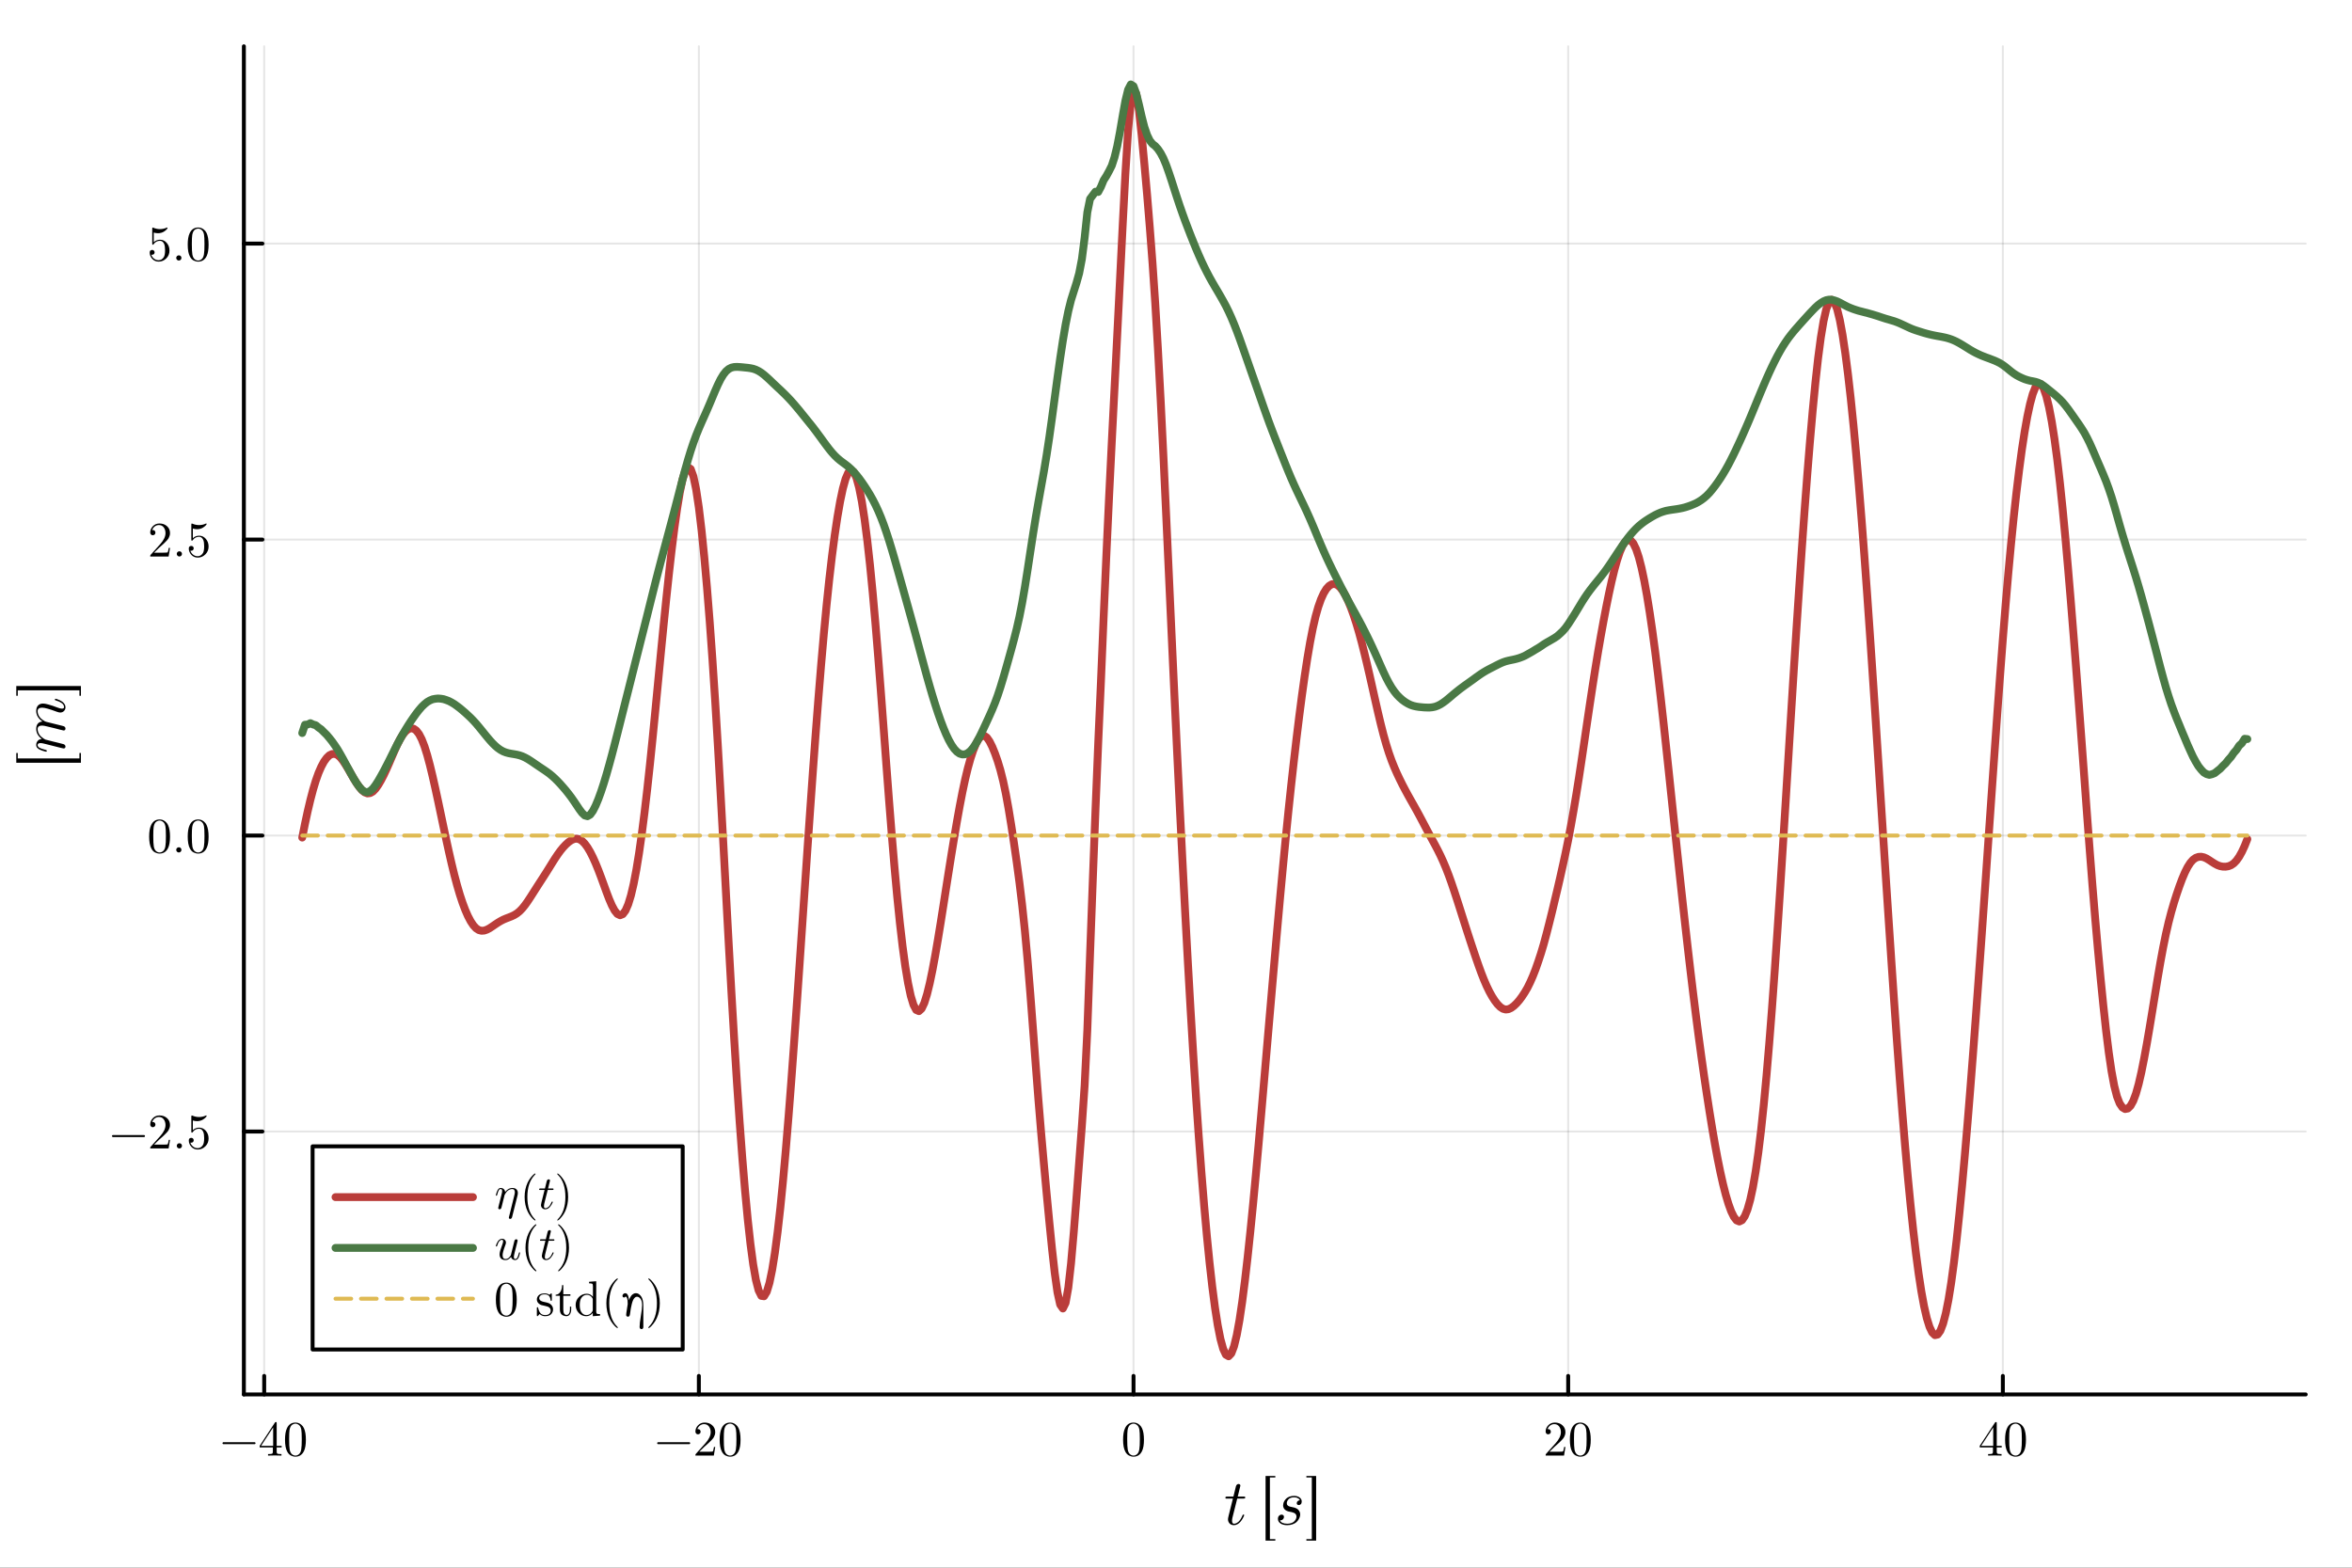<?xml version="1.0" encoding="utf-8"?>
<svg xmlns="http://www.w3.org/2000/svg" xmlns:xlink="http://www.w3.org/1999/xlink" width="600" height="400" viewBox="0 0 2400 1600">
<rect x="0" y="0" width="2400" height="1600" fill="#333333" stroke="none"/>
<defs>
  <clipPath id="clip310">
    <rect x="0" y="0" width="2400" height="1600"/>
  </clipPath>
</defs>
<path clip-path="url(#clip310)" d="M0 1600 L2400 1600 L2400 0 L0 0  Z" fill="#ffffff" fill-rule="evenodd" fill-opacity="1"/>
<defs>
  <clipPath id="clip311">
    <rect x="480" y="0" width="1681" height="1600"/>
  </clipPath>
</defs>
<path clip-path="url(#clip310)" d="M248.851 1423.18 L2352.76 1423.18 L2352.76 47.244 L248.851 47.244  Z" fill="#ffffff" fill-rule="evenodd" fill-opacity="1"/>
<defs>
  <clipPath id="clip312">
    <rect x="248" y="47" width="2105" height="1377"/>
  </clipPath>
</defs>
<polyline clip-path="url(#clip312)" style="stroke:#000000; stroke-linecap:round; stroke-linejoin:round; stroke-width:2; stroke-opacity:0.1; fill:none" points="269.586,1423.18 269.586,47.244 "/>
<polyline clip-path="url(#clip312)" style="stroke:#000000; stroke-linecap:round; stroke-linejoin:round; stroke-width:2; stroke-opacity:0.1; fill:none" points="713.121,1423.18 713.121,47.244 "/>
<polyline clip-path="url(#clip312)" style="stroke:#000000; stroke-linecap:round; stroke-linejoin:round; stroke-width:2; stroke-opacity:0.1; fill:none" points="1156.65,1423.18 1156.65,47.244 "/>
<polyline clip-path="url(#clip312)" style="stroke:#000000; stroke-linecap:round; stroke-linejoin:round; stroke-width:2; stroke-opacity:0.1; fill:none" points="1600.19,1423.18 1600.19,47.244 "/>
<polyline clip-path="url(#clip312)" style="stroke:#000000; stroke-linecap:round; stroke-linejoin:round; stroke-width:2; stroke-opacity:0.1; fill:none" points="2043.72,1423.18 2043.72,47.244 "/>
<polyline clip-path="url(#clip310)" style="stroke:#000000; stroke-linecap:round; stroke-linejoin:round; stroke-width:4; stroke-opacity:1; fill:none" points="248.851,1423.18 2352.76,1423.18 "/>
<polyline clip-path="url(#clip310)" style="stroke:#000000; stroke-linecap:round; stroke-linejoin:round; stroke-width:4; stroke-opacity:1; fill:none" points="269.586,1423.18 269.586,1404.28 "/>
<polyline clip-path="url(#clip310)" style="stroke:#000000; stroke-linecap:round; stroke-linejoin:round; stroke-width:4; stroke-opacity:1; fill:none" points="713.121,1423.18 713.121,1404.28 "/>
<polyline clip-path="url(#clip310)" style="stroke:#000000; stroke-linecap:round; stroke-linejoin:round; stroke-width:4; stroke-opacity:1; fill:none" points="1156.65,1423.18 1156.65,1404.28 "/>
<polyline clip-path="url(#clip310)" style="stroke:#000000; stroke-linecap:round; stroke-linejoin:round; stroke-width:4; stroke-opacity:1; fill:none" points="1600.19,1423.18 1600.19,1404.28 "/>
<polyline clip-path="url(#clip310)" style="stroke:#000000; stroke-linecap:round; stroke-linejoin:round; stroke-width:4; stroke-opacity:1; fill:none" points="2043.72,1423.18 2043.72,1404.28 "/>
<path clip-path="url(#clip310)" d="M260.446 1472.22 Q260.743 1472.51 260.743 1472.93 Q260.743 1473.35 260.446 1473.65 Q260.15 1473.94 259.73 1473.94 L228.06 1473.94 Q227.64 1473.94 227.344 1473.65 Q227.047 1473.35 227.047 1472.93 Q227.047 1472.51 227.344 1472.22 Q227.64 1471.92 228.06 1471.92 L259.73 1471.92 Q260.15 1471.92 260.446 1472.22 Z" fill="#000000" fill-rule="nonzero" fill-opacity="1" /><path clip-path="url(#clip310)" d="M264.967 1477.23 L264.967 1475.67 L280.505 1451.93 Q280.901 1451.32 281.518 1451.34 Q282.086 1451.34 282.21 1451.56 Q282.333 1451.79 282.333 1452.65 L282.333 1475.67 L287.398 1475.67 L287.398 1477.23 L282.333 1477.23 L282.333 1481.63 Q282.333 1483.08 282.926 1483.55 Q283.544 1484.02 286.162 1484.02 L287.225 1484.02 L287.225 1485.58 Q285.15 1485.43 280.357 1485.43 Q275.589 1485.43 273.514 1485.58 L273.514 1484.02 L274.577 1484.02 Q277.195 1484.02 277.813 1483.58 Q278.43 1483.11 278.43 1481.63 L278.43 1477.23 L264.967 1477.23 M266.4 1475.67 L278.727 1475.67 L278.727 1456.8 L266.4 1475.67 Z" fill="#000000" fill-rule="nonzero" fill-opacity="1" /><path clip-path="url(#clip310)" d="M290.831 1469.4 Q290.831 1461.96 292.709 1457.91 Q295.327 1451.88 301.503 1451.88 Q302.813 1451.88 304.171 1452.26 Q305.555 1452.6 307.284 1453.96 Q309.038 1455.32 310.1 1457.54 Q312.126 1461.84 312.126 1469.4 Q312.126 1476.79 310.248 1480.81 Q307.506 1486.69 301.454 1486.69 Q299.181 1486.69 296.859 1485.53 Q294.562 1484.37 293.104 1481.58 Q290.831 1477.4 290.831 1469.4 M295.031 1468.78 Q295.031 1476.41 295.574 1479.45 Q296.192 1482.74 297.872 1484.17 Q299.576 1485.58 301.454 1485.58 Q303.48 1485.58 305.159 1484.07 Q306.864 1482.54 307.383 1479.26 Q307.951 1476.02 307.926 1468.78 Q307.926 1461.74 307.432 1458.92 Q306.765 1455.64 304.986 1454.33 Q303.232 1453 301.454 1453 Q300.787 1453 300.07 1453.19 Q299.379 1453.39 298.366 1453.96 Q297.353 1454.53 296.563 1455.94 Q295.797 1457.34 295.426 1459.47 Q295.031 1462.21 295.031 1468.78 Z" fill="#000000" fill-rule="nonzero" fill-opacity="1" /><path clip-path="url(#clip310)" d="M703.98 1472.22 Q704.277 1472.51 704.277 1472.93 Q704.277 1473.35 703.98 1473.65 Q703.684 1473.94 703.264 1473.94 L671.594 1473.94 Q671.174 1473.94 670.878 1473.65 Q670.582 1473.35 670.582 1472.93 Q670.582 1472.51 670.878 1472.22 Q671.174 1471.92 671.594 1471.92 L703.264 1471.92 Q703.684 1471.92 703.98 1472.22 Z" fill="#000000" fill-rule="nonzero" fill-opacity="1" /><path clip-path="url(#clip310)" d="M709.613 1485.58 Q709.613 1484.67 709.687 1484.39 Q709.786 1484.12 710.181 1483.7 L719.889 1472.88 Q725.201 1466.9 725.201 1461.69 Q725.201 1458.31 723.422 1455.89 Q721.668 1453.47 718.432 1453.47 Q716.209 1453.47 714.331 1454.82 Q712.454 1456.18 711.589 1458.6 Q711.737 1458.55 712.256 1458.55 Q713.516 1458.55 714.208 1459.34 Q714.924 1460.14 714.924 1461.2 Q714.924 1462.56 714.035 1463.22 Q713.17 1463.87 712.306 1463.87 Q711.96 1463.87 711.49 1463.79 Q711.046 1463.72 710.329 1463.03 Q709.613 1462.31 709.613 1461.05 Q709.613 1457.52 712.281 1454.7 Q714.973 1451.88 719.074 1451.88 Q723.718 1451.88 726.757 1454.65 Q729.82 1457.39 729.82 1461.69 Q729.82 1463.2 729.351 1464.58 Q728.906 1465.94 728.289 1467 Q727.696 1468.07 726.065 1469.77 Q724.435 1471.47 723.126 1472.68 Q721.816 1473.9 718.877 1476.46 L713.516 1481.68 L722.632 1481.68 Q727.078 1481.68 727.424 1481.28 Q727.918 1480.57 728.536 1476.79 L729.82 1476.79 L728.387 1485.58 L709.613 1485.58 Z" fill="#000000" fill-rule="nonzero" fill-opacity="1" /><path clip-path="url(#clip310)" d="M734.366 1469.4 Q734.366 1461.96 736.243 1457.91 Q738.862 1451.88 745.037 1451.88 Q746.347 1451.88 747.705 1452.26 Q749.089 1452.6 750.818 1453.96 Q752.572 1455.32 753.634 1457.54 Q755.66 1461.84 755.66 1469.4 Q755.66 1476.79 753.782 1480.81 Q751.04 1486.69 744.988 1486.69 Q742.715 1486.69 740.393 1485.53 Q738.096 1484.37 736.638 1481.58 Q734.366 1477.4 734.366 1469.4 M738.565 1468.78 Q738.565 1476.41 739.109 1479.45 Q739.726 1482.74 741.406 1484.17 Q743.111 1485.58 744.988 1485.58 Q747.014 1485.58 748.694 1484.07 Q750.398 1482.54 750.917 1479.26 Q751.485 1476.02 751.46 1468.78 Q751.46 1461.74 750.966 1458.92 Q750.299 1455.64 748.521 1454.33 Q746.767 1453 744.988 1453 Q744.321 1453 743.605 1453.19 Q742.913 1453.39 741.9 1453.96 Q740.887 1454.53 740.097 1455.94 Q739.331 1457.34 738.96 1459.47 Q738.565 1462.21 738.565 1468.78 Z" fill="#000000" fill-rule="nonzero" fill-opacity="1" /><path clip-path="url(#clip310)" d="M1146.01 1469.4 Q1146.01 1461.96 1147.89 1457.91 Q1150.5 1451.88 1156.68 1451.88 Q1157.99 1451.88 1159.35 1452.26 Q1160.73 1452.6 1162.46 1453.96 Q1164.21 1455.32 1165.28 1457.54 Q1167.3 1461.84 1167.3 1469.4 Q1167.3 1476.79 1165.42 1480.81 Q1162.68 1486.69 1156.63 1486.69 Q1154.36 1486.69 1152.04 1485.53 Q1149.74 1484.37 1148.28 1481.58 Q1146.01 1477.4 1146.01 1469.4 M1150.21 1468.78 Q1150.21 1476.41 1150.75 1479.45 Q1151.37 1482.74 1153.05 1484.17 Q1154.75 1485.58 1156.63 1485.58 Q1158.66 1485.58 1160.34 1484.07 Q1162.04 1482.54 1162.56 1479.26 Q1163.13 1476.02 1163.1 1468.78 Q1163.1 1461.74 1162.61 1458.92 Q1161.94 1455.64 1160.16 1454.33 Q1158.41 1453 1156.63 1453 Q1155.96 1453 1155.25 1453.19 Q1154.56 1453.39 1153.54 1453.96 Q1152.53 1454.53 1151.74 1455.94 Q1150.97 1457.34 1150.6 1459.47 Q1150.21 1462.21 1150.21 1468.78 Z" fill="#000000" fill-rule="nonzero" fill-opacity="1" /><path clip-path="url(#clip310)" d="M1577.17 1485.58 Q1577.17 1484.67 1577.24 1484.39 Q1577.34 1484.12 1577.73 1483.7 L1587.44 1472.88 Q1592.75 1466.9 1592.75 1461.69 Q1592.75 1458.31 1590.97 1455.89 Q1589.22 1453.47 1585.98 1453.47 Q1583.76 1453.47 1581.88 1454.82 Q1580.01 1456.18 1579.14 1458.6 Q1579.29 1458.55 1579.81 1458.55 Q1581.07 1458.55 1581.76 1459.34 Q1582.48 1460.14 1582.48 1461.2 Q1582.48 1462.56 1581.59 1463.22 Q1580.72 1463.87 1579.86 1463.87 Q1579.51 1463.87 1579.04 1463.79 Q1578.6 1463.72 1577.88 1463.03 Q1577.17 1462.31 1577.17 1461.05 Q1577.17 1457.52 1579.83 1454.7 Q1582.53 1451.88 1586.63 1451.88 Q1591.27 1451.88 1594.31 1454.65 Q1597.37 1457.39 1597.37 1461.69 Q1597.37 1463.2 1596.9 1464.58 Q1596.46 1465.94 1595.84 1467 Q1595.25 1468.07 1593.62 1469.77 Q1591.99 1471.47 1590.68 1472.68 Q1589.37 1473.9 1586.43 1476.46 L1581.07 1481.68 L1590.18 1481.68 Q1594.63 1481.68 1594.98 1481.28 Q1595.47 1480.57 1596.09 1476.79 L1597.37 1476.79 L1595.94 1485.58 L1577.17 1485.58 Z" fill="#000000" fill-rule="nonzero" fill-opacity="1" /><path clip-path="url(#clip310)" d="M1601.92 1469.4 Q1601.92 1461.96 1603.8 1457.91 Q1606.41 1451.88 1612.59 1451.88 Q1613.9 1451.88 1615.26 1452.26 Q1616.64 1452.6 1618.37 1453.96 Q1620.12 1455.32 1621.19 1457.54 Q1623.21 1461.84 1623.21 1469.4 Q1623.21 1476.79 1621.34 1480.81 Q1618.59 1486.69 1612.54 1486.69 Q1610.27 1486.69 1607.95 1485.53 Q1605.65 1484.37 1604.19 1481.58 Q1601.92 1477.4 1601.92 1469.4 M1606.12 1468.78 Q1606.12 1476.41 1606.66 1479.45 Q1607.28 1482.74 1608.96 1484.17 Q1610.66 1485.58 1612.54 1485.58 Q1614.57 1485.58 1616.25 1484.07 Q1617.95 1482.54 1618.47 1479.26 Q1619.04 1476.02 1619.01 1468.78 Q1619.01 1461.74 1618.52 1458.92 Q1617.85 1455.64 1616.07 1454.33 Q1614.32 1453 1612.54 1453 Q1611.87 1453 1611.16 1453.19 Q1610.47 1453.39 1609.45 1453.96 Q1608.44 1454.53 1607.65 1455.94 Q1606.88 1457.34 1606.51 1459.47 Q1606.12 1462.21 1606.12 1468.78 Z" fill="#000000" fill-rule="nonzero" fill-opacity="1" /><path clip-path="url(#clip310)" d="M2020.14 1477.23 L2020.14 1475.67 L2035.68 1451.93 Q2036.08 1451.32 2036.7 1451.34 Q2037.26 1451.34 2037.39 1451.56 Q2037.51 1451.79 2037.51 1452.65 L2037.51 1475.67 L2042.57 1475.67 L2042.57 1477.23 L2037.51 1477.23 L2037.51 1481.63 Q2037.51 1483.08 2038.1 1483.55 Q2038.72 1484.02 2041.34 1484.02 L2042.4 1484.02 L2042.4 1485.58 Q2040.33 1485.43 2035.53 1485.43 Q2030.77 1485.43 2028.69 1485.58 L2028.69 1484.02 L2029.75 1484.02 Q2032.37 1484.02 2032.99 1483.58 Q2033.61 1483.11 2033.61 1481.63 L2033.61 1477.23 L2020.14 1477.23 M2021.58 1475.67 L2033.9 1475.67 L2033.9 1456.8 L2021.58 1475.67 Z" fill="#000000" fill-rule="nonzero" fill-opacity="1" /><path clip-path="url(#clip310)" d="M2046.01 1469.4 Q2046.01 1461.96 2047.89 1457.91 Q2050.5 1451.88 2056.68 1451.88 Q2057.99 1451.88 2059.35 1452.26 Q2060.73 1452.6 2062.46 1453.96 Q2064.21 1455.32 2065.28 1457.54 Q2067.3 1461.84 2067.3 1469.4 Q2067.3 1476.79 2065.43 1480.81 Q2062.68 1486.69 2056.63 1486.69 Q2054.36 1486.69 2052.04 1485.53 Q2049.74 1484.37 2048.28 1481.58 Q2046.01 1477.4 2046.01 1469.4 M2050.21 1468.78 Q2050.21 1476.41 2050.75 1479.45 Q2051.37 1482.74 2053.05 1484.17 Q2054.75 1485.58 2056.63 1485.58 Q2058.66 1485.58 2060.34 1484.07 Q2062.04 1482.54 2062.56 1479.26 Q2063.13 1476.02 2063.1 1468.78 Q2063.1 1461.74 2062.61 1458.92 Q2061.94 1455.64 2060.16 1454.33 Q2058.41 1453 2056.63 1453 Q2055.96 1453 2055.25 1453.19 Q2054.56 1453.39 2053.54 1453.96 Q2052.53 1454.53 2051.74 1455.94 Q2050.97 1457.34 2050.6 1459.47 Q2050.21 1462.21 2050.21 1468.78 Z" fill="#000000" fill-rule="nonzero" fill-opacity="1" /><path clip-path="url(#clip310)" d="M1270.66 1528.17 Q1270.66 1529.07 1270.24 1529.3 Q1269.82 1529.49 1268.66 1529.49 L1262.48 1529.49 L1257.59 1548.94 Q1257.2 1550.65 1257.2 1552.1 Q1257.2 1553.71 1257.68 1554.42 Q1258.2 1555.13 1259.26 1555.13 Q1261.35 1555.13 1263.61 1553.23 Q1265.9 1551.33 1267.83 1546.69 Q1268.09 1546.08 1268.21 1545.95 Q1268.38 1545.79 1268.79 1545.79 Q1269.6 1545.79 1269.6 1546.43 Q1269.6 1546.66 1269.15 1547.69 Q1268.73 1548.72 1267.8 1550.23 Q1266.89 1551.75 1265.7 1553.16 Q1264.54 1554.58 1262.77 1555.61 Q1261 1556.61 1259.1 1556.61 Q1256.43 1556.61 1254.72 1554.9 Q1253.05 1553.19 1253.05 1550.52 Q1253.05 1549.65 1253.72 1546.88 Q1254.4 1544.08 1258.07 1529.49 L1252.24 1529.49 Q1251.43 1529.49 1251.11 1529.46 Q1250.82 1529.43 1250.6 1529.27 Q1250.4 1529.07 1250.4 1528.69 Q1250.4 1528.07 1250.66 1527.82 Q1250.92 1527.53 1251.24 1527.49 Q1251.6 1527.43 1252.4 1527.43 L1258.58 1527.43 L1261.16 1516.96 Q1261.42 1515.93 1262.06 1515.35 Q1262.74 1514.74 1263.13 1514.68 Q1263.51 1514.58 1263.8 1514.58 Q1264.67 1514.58 1265.19 1515.06 Q1265.7 1515.51 1265.7 1516.35 Q1265.7 1516.8 1263 1527.43 L1268.79 1527.43 Q1269.53 1527.43 1269.82 1527.46 Q1270.15 1527.49 1270.4 1527.66 Q1270.66 1527.82 1270.66 1528.17 Z" fill="#000000" fill-rule="nonzero" fill-opacity="1" /><path clip-path="url(#clip310)" d="M1291.41 1572.36 L1291.41 1506.4 L1301.36 1506.4 L1301.36 1507.91 L1295.82 1507.91 L1295.82 1570.84 L1301.36 1570.84 L1301.36 1572.36 L1291.41 1572.36 Z" fill="#000000" fill-rule="nonzero" fill-opacity="1" /><path clip-path="url(#clip310)" d="M1328.3 1532.39 Q1328.3 1534.19 1327.4 1535.16 Q1326.49 1536.09 1325.27 1536.09 Q1324.27 1536.09 1323.72 1535.51 Q1323.21 1534.93 1323.21 1534.16 Q1323.21 1533.03 1324.11 1532.13 Q1325.04 1531.23 1326.4 1531.2 Q1325.95 1530.01 1324.75 1529.3 Q1323.56 1528.56 1322.5 1528.36 Q1321.47 1528.17 1320.44 1528.17 Q1318.41 1528.17 1316.86 1528.81 Q1315.32 1529.46 1314.55 1530.46 Q1313.77 1531.42 1313.42 1532.36 Q1313.06 1533.29 1313.06 1534.1 Q1313.06 1534.81 1313.23 1535.38 Q1313.42 1535.93 1313.87 1536.35 Q1314.32 1536.74 1314.64 1537 Q1315 1537.25 1315.77 1537.48 Q1316.54 1537.7 1316.86 1537.8 Q1317.19 1537.86 1318.09 1538.06 Q1319.96 1538.44 1320.79 1538.67 Q1321.63 1538.86 1322.73 1539.41 Q1323.85 1539.96 1324.69 1540.83 Q1326.72 1542.86 1326.72 1545.66 Q1326.72 1546.69 1326.37 1547.95 Q1326.04 1549.2 1325.11 1550.78 Q1324.18 1552.36 1322.76 1553.61 Q1321.34 1554.87 1318.89 1555.74 Q1316.48 1556.61 1313.45 1556.61 Q1309.23 1556.61 1306.62 1554.84 Q1304.01 1553.03 1304.01 1550.2 Q1304.01 1548.14 1305.14 1547.01 Q1306.27 1545.85 1307.72 1545.85 Q1308.81 1545.85 1309.49 1546.46 Q1310.17 1547.04 1310.17 1548.14 Q1310.17 1549.62 1308.97 1550.75 Q1307.78 1551.87 1306.01 1551.65 Q1307.52 1555.13 1313.51 1555.13 Q1315.77 1555.13 1317.51 1554.55 Q1319.28 1553.94 1320.25 1553.1 Q1321.24 1552.23 1321.89 1551.17 Q1322.53 1550.1 1322.73 1549.3 Q1322.95 1548.49 1322.95 1547.88 Q1322.95 1546.82 1322.53 1546.01 Q1322.11 1545.21 1321.53 1544.76 Q1320.99 1544.27 1319.92 1543.89 Q1318.89 1543.47 1318.15 1543.31 Q1317.41 1543.15 1316.09 1542.89 Q1315.48 1542.76 1315.09 1542.7 Q1314.71 1542.6 1313.9 1542.34 Q1313.13 1542.05 1312.58 1541.76 Q1312.07 1541.47 1311.39 1540.96 Q1310.71 1540.44 1310.29 1539.83 Q1309.88 1539.22 1309.59 1538.32 Q1309.3 1537.41 1309.3 1536.35 Q1309.3 1535.38 1309.59 1534.23 Q1309.91 1533.07 1310.71 1531.71 Q1311.55 1530.36 1312.74 1529.27 Q1313.93 1528.17 1315.93 1527.46 Q1317.96 1526.72 1320.44 1526.72 Q1324.05 1526.72 1326.17 1528.4 Q1328.3 1530.04 1328.3 1532.39 Z" fill="#000000" fill-rule="nonzero" fill-opacity="1" /><path clip-path="url(#clip310)" d="M1333.05 1570.84 L1338.59 1570.84 L1338.59 1507.91 L1333.05 1507.91 L1333.05 1506.4 L1343 1506.4 L1343 1572.36 L1333.05 1572.36 L1333.05 1570.84 Z" fill="#000000" fill-rule="nonzero" fill-opacity="1" /><polyline clip-path="url(#clip312)" style="stroke:#000000; stroke-linecap:round; stroke-linejoin:round; stroke-width:2; stroke-opacity:0.1; fill:none" points="248.851,1154.84 2352.76,1154.84 "/>
<polyline clip-path="url(#clip312)" style="stroke:#000000; stroke-linecap:round; stroke-linejoin:round; stroke-width:2; stroke-opacity:0.1; fill:none" points="248.851,852.77 2352.76,852.77 "/>
<polyline clip-path="url(#clip312)" style="stroke:#000000; stroke-linecap:round; stroke-linejoin:round; stroke-width:2; stroke-opacity:0.1; fill:none" points="248.851,550.696 2352.76,550.696 "/>
<polyline clip-path="url(#clip312)" style="stroke:#000000; stroke-linecap:round; stroke-linejoin:round; stroke-width:2; stroke-opacity:0.1; fill:none" points="248.851,248.623 2352.76,248.623 "/>
<polyline clip-path="url(#clip310)" style="stroke:#000000; stroke-linecap:round; stroke-linejoin:round; stroke-width:4; stroke-opacity:1; fill:none" points="248.851,1423.18 248.851,47.244 "/>
<polyline clip-path="url(#clip310)" style="stroke:#000000; stroke-linecap:round; stroke-linejoin:round; stroke-width:4; stroke-opacity:1; fill:none" points="248.851,1154.84 267.749,1154.84 "/>
<polyline clip-path="url(#clip310)" style="stroke:#000000; stroke-linecap:round; stroke-linejoin:round; stroke-width:4; stroke-opacity:1; fill:none" points="248.851,852.77 267.749,852.77 "/>
<polyline clip-path="url(#clip310)" style="stroke:#000000; stroke-linecap:round; stroke-linejoin:round; stroke-width:4; stroke-opacity:1; fill:none" points="248.851,550.696 267.749,550.696 "/>
<polyline clip-path="url(#clip310)" style="stroke:#000000; stroke-linecap:round; stroke-linejoin:round; stroke-width:4; stroke-opacity:1; fill:none" points="248.851,248.623 267.749,248.623 "/>
<path clip-path="url(#clip310)" d="M147.659 1158.76 Q147.956 1159.06 147.956 1159.48 Q147.956 1159.9 147.659 1160.19 Q147.363 1160.49 146.943 1160.49 L115.273 1160.49 Q114.853 1160.49 114.557 1160.19 Q114.26 1159.9 114.26 1159.48 Q114.26 1159.06 114.557 1158.76 Q114.853 1158.46 115.273 1158.46 L146.943 1158.46 Q147.363 1158.46 147.659 1158.76 Z" fill="#000000" fill-rule="nonzero" fill-opacity="1" /><path clip-path="url(#clip310)" d="M153.291 1172.12 Q153.291 1171.21 153.366 1170.94 Q153.464 1170.67 153.86 1170.25 L163.568 1159.43 Q168.879 1153.45 168.879 1148.24 Q168.879 1144.85 167.101 1142.43 Q165.347 1140.01 162.111 1140.01 Q159.887 1140.01 158.01 1141.37 Q156.132 1142.73 155.268 1145.15 Q155.416 1145.1 155.935 1145.1 Q157.195 1145.1 157.886 1145.89 Q158.603 1146.68 158.603 1147.74 Q158.603 1149.1 157.713 1149.77 Q156.849 1150.41 155.984 1150.41 Q155.638 1150.41 155.169 1150.33 Q154.724 1150.26 154.008 1149.57 Q153.291 1148.85 153.291 1147.59 Q153.291 1144.06 155.959 1141.24 Q158.652 1138.43 162.753 1138.43 Q167.397 1138.43 170.436 1141.19 Q173.499 1143.94 173.499 1148.24 Q173.499 1149.74 173.029 1151.13 Q172.585 1152.48 171.967 1153.55 Q171.374 1154.61 169.744 1156.31 Q168.113 1158.02 166.804 1159.23 Q165.495 1160.44 162.555 1163.01 L157.195 1168.22 L166.31 1168.22 Q170.757 1168.22 171.103 1167.82 Q171.597 1167.11 172.214 1163.33 L173.499 1163.33 L172.066 1172.12 L153.291 1172.12 Z" fill="#000000" fill-rule="nonzero" fill-opacity="1" /><path clip-path="url(#clip310)" d="M181.132 1171.31 Q180.366 1170.49 180.366 1169.43 Q180.366 1168.37 181.132 1167.6 Q181.898 1166.81 183.059 1166.81 Q184.171 1166.81 184.912 1167.55 Q185.678 1168.27 185.678 1169.46 Q185.678 1170.62 184.862 1171.38 Q184.072 1172.12 183.059 1172.12 Q181.898 1172.12 181.132 1171.31 Z" fill="#000000" fill-rule="nonzero" fill-opacity="1" /><path clip-path="url(#clip310)" d="M192.644 1163.97 Q192.644 1162.46 193.459 1161.9 Q194.274 1161.3 195.139 1161.3 Q196.3 1161.3 196.967 1162.04 Q197.659 1162.76 197.659 1163.77 Q197.659 1164.79 196.967 1165.53 Q196.3 1166.24 195.139 1166.24 Q194.571 1166.24 194.274 1166.15 Q194.941 1168.47 196.967 1170.15 Q199.017 1171.83 201.71 1171.83 Q205.094 1171.83 207.12 1168.54 Q208.331 1166.42 208.331 1161.6 Q208.331 1157.35 207.417 1155.23 Q206.008 1151.99 203.118 1151.99 Q199.017 1151.99 196.596 1155.52 Q196.3 1155.97 195.954 1155.99 Q195.46 1155.99 195.337 1155.72 Q195.238 1155.42 195.238 1154.66 L195.238 1139.69 Q195.238 1138.48 195.732 1138.48 Q195.929 1138.48 196.349 1138.63 Q199.536 1140.03 203.069 1140.06 Q206.7 1140.06 209.961 1138.58 Q210.208 1138.43 210.356 1138.43 Q210.85 1138.43 210.875 1139 Q210.875 1139.19 210.455 1139.79 Q210.06 1140.35 209.195 1141.12 Q208.331 1141.86 207.219 1142.58 Q206.107 1143.29 204.477 1143.79 Q202.871 1144.26 201.092 1144.26 Q198.968 1144.26 196.794 1143.59 L196.794 1153.45 Q199.413 1150.88 203.217 1150.88 Q207.268 1150.88 210.06 1154.14 Q212.851 1157.4 212.851 1161.95 Q212.851 1166.71 209.541 1169.97 Q206.255 1173.23 201.809 1173.23 Q197.758 1173.23 195.188 1170.34 Q192.644 1167.45 192.644 1163.97 Z" fill="#000000" fill-rule="nonzero" fill-opacity="1" /><path clip-path="url(#clip310)" d="M152.205 853.869 Q152.205 846.433 154.082 842.382 Q156.701 836.354 162.876 836.354 Q164.186 836.354 165.544 836.725 Q166.928 837.071 168.657 838.429 Q170.411 839.788 171.473 842.011 Q173.499 846.31 173.499 853.869 Q173.499 861.255 171.621 865.282 Q168.879 871.161 162.827 871.161 Q160.554 871.161 158.232 870 Q155.935 868.839 154.477 866.048 Q152.205 861.873 152.205 853.869 M156.404 853.252 Q156.404 860.885 156.948 863.923 Q157.565 867.209 159.245 868.642 Q160.95 870.05 162.827 870.05 Q164.853 870.05 166.532 868.543 Q168.237 867.011 168.756 863.726 Q169.324 860.49 169.299 853.252 Q169.299 846.211 168.805 843.395 Q168.138 840.109 166.36 838.8 Q164.606 837.466 162.827 837.466 Q162.16 837.466 161.444 837.664 Q160.752 837.861 159.739 838.429 Q158.726 838.998 157.936 840.406 Q157.17 841.814 156.799 843.938 Q156.404 846.68 156.404 853.252 Z" fill="#000000" fill-rule="nonzero" fill-opacity="1" /><path clip-path="url(#clip310)" d="M180.589 869.235 Q179.823 868.419 179.823 867.357 Q179.823 866.295 180.589 865.529 Q181.354 864.739 182.516 864.739 Q183.627 864.739 184.368 865.48 Q185.134 866.196 185.134 867.382 Q185.134 868.543 184.319 869.309 Q183.528 870.05 182.516 870.05 Q181.354 870.05 180.589 869.235 Z" fill="#000000" fill-rule="nonzero" fill-opacity="1" /><path clip-path="url(#clip310)" d="M191.557 853.869 Q191.557 846.433 193.434 842.382 Q196.053 836.354 202.229 836.354 Q203.538 836.354 204.897 836.725 Q206.28 837.071 208.009 838.429 Q209.763 839.788 210.826 842.011 Q212.851 846.31 212.851 853.869 Q212.851 861.255 210.974 865.282 Q208.232 871.161 202.179 871.161 Q199.907 871.161 197.585 870 Q195.287 868.839 193.83 866.048 Q191.557 861.873 191.557 853.869 M195.757 853.252 Q195.757 860.885 196.3 863.923 Q196.918 867.209 198.597 868.642 Q200.302 870.05 202.179 870.05 Q204.205 870.05 205.885 868.543 Q207.589 867.011 208.108 863.726 Q208.676 860.49 208.652 853.252 Q208.652 846.211 208.158 843.395 Q207.491 840.109 205.712 838.8 Q203.958 837.466 202.179 837.466 Q201.512 837.466 200.796 837.664 Q200.104 837.861 199.091 838.429 Q198.079 838.998 197.288 840.406 Q196.522 841.814 196.152 843.938 Q195.757 846.68 195.757 853.252 Z" fill="#000000" fill-rule="nonzero" fill-opacity="1" /><path clip-path="url(#clip310)" d="M153.291 567.976 Q153.291 567.062 153.366 566.791 Q153.464 566.519 153.86 566.099 L163.568 555.279 Q168.879 549.301 168.879 544.088 Q168.879 540.704 167.101 538.283 Q165.347 535.862 162.111 535.862 Q159.887 535.862 158.01 537.221 Q156.132 538.579 155.268 541 Q155.416 540.951 155.935 540.951 Q157.195 540.951 157.886 541.741 Q158.603 542.532 158.603 543.594 Q158.603 544.953 157.713 545.62 Q156.849 546.262 155.984 546.262 Q155.638 546.262 155.169 546.188 Q154.724 546.114 154.008 545.422 Q153.291 544.706 153.291 543.446 Q153.291 539.913 155.959 537.097 Q158.652 534.281 162.753 534.281 Q167.397 534.281 170.436 537.048 Q173.499 539.79 173.499 544.088 Q173.499 545.595 173.029 546.978 Q172.585 548.337 171.967 549.399 Q171.374 550.462 169.744 552.166 Q168.113 553.871 166.804 555.081 Q165.495 556.292 162.555 558.861 L157.195 564.073 L166.31 564.073 Q170.757 564.073 171.103 563.678 Q171.597 562.961 172.214 559.182 L173.499 559.182 L172.066 567.976 L153.291 567.976 Z" fill="#000000" fill-rule="nonzero" fill-opacity="1" /><path clip-path="url(#clip310)" d="M181.132 567.161 Q180.366 566.346 180.366 565.284 Q180.366 564.221 181.132 563.456 Q181.898 562.665 183.059 562.665 Q184.171 562.665 184.912 563.406 Q185.678 564.123 185.678 565.308 Q185.678 566.469 184.862 567.235 Q184.072 567.976 183.059 567.976 Q181.898 567.976 181.132 567.161 Z" fill="#000000" fill-rule="nonzero" fill-opacity="1" /><path clip-path="url(#clip310)" d="M192.644 559.824 Q192.644 558.317 193.459 557.749 Q194.274 557.156 195.139 557.156 Q196.3 557.156 196.967 557.897 Q197.659 558.614 197.659 559.627 Q197.659 560.639 196.967 561.38 Q196.3 562.097 195.139 562.097 Q194.571 562.097 194.274 561.998 Q194.941 564.32 196.967 566 Q199.017 567.68 201.71 567.68 Q205.094 567.68 207.12 564.394 Q208.331 562.27 208.331 557.453 Q208.331 553.204 207.417 551.079 Q206.008 547.843 203.118 547.843 Q199.017 547.843 196.596 551.376 Q196.3 551.82 195.954 551.845 Q195.46 551.845 195.337 551.573 Q195.238 551.277 195.238 550.511 L195.238 535.541 Q195.238 534.33 195.732 534.33 Q195.929 534.33 196.349 534.479 Q199.536 535.887 203.069 535.911 Q206.7 535.911 209.961 534.429 Q210.208 534.281 210.356 534.281 Q210.85 534.281 210.875 534.849 Q210.875 535.047 210.455 535.64 Q210.06 536.208 209.195 536.974 Q208.331 537.715 207.219 538.431 Q206.107 539.147 204.477 539.642 Q202.871 540.111 201.092 540.111 Q198.968 540.111 196.794 539.444 L196.794 549.301 Q199.413 546.731 203.217 546.731 Q207.268 546.731 210.06 549.992 Q212.851 553.253 212.851 557.798 Q212.851 562.566 209.541 565.827 Q206.255 569.088 201.809 569.088 Q197.758 569.088 195.188 566.198 Q192.644 563.307 192.644 559.824 Z" fill="#000000" fill-rule="nonzero" fill-opacity="1" /><path clip-path="url(#clip310)" d="M152.748 257.751 Q152.748 256.244 153.563 255.676 Q154.378 255.083 155.243 255.083 Q156.404 255.083 157.071 255.824 Q157.763 256.54 157.763 257.553 Q157.763 258.566 157.071 259.307 Q156.404 260.023 155.243 260.023 Q154.675 260.023 154.378 259.925 Q155.045 262.247 157.071 263.926 Q159.121 265.606 161.814 265.606 Q165.198 265.606 167.224 262.321 Q168.435 260.196 168.435 255.379 Q168.435 251.13 167.521 249.006 Q166.113 245.77 163.222 245.77 Q159.121 245.77 156.701 249.302 Q156.404 249.747 156.058 249.771 Q155.564 249.771 155.441 249.5 Q155.342 249.203 155.342 248.437 L155.342 233.467 Q155.342 232.257 155.836 232.257 Q156.034 232.257 156.453 232.405 Q159.64 233.813 163.173 233.838 Q166.804 233.838 170.065 232.356 Q170.312 232.207 170.46 232.207 Q170.954 232.207 170.979 232.776 Q170.979 232.973 170.559 233.566 Q170.164 234.134 169.299 234.9 Q168.435 235.641 167.323 236.358 Q166.211 237.074 164.581 237.568 Q162.975 238.037 161.197 238.037 Q159.072 238.037 156.898 237.37 L156.898 247.227 Q159.517 244.658 163.321 244.658 Q167.372 244.658 170.164 247.919 Q172.955 251.18 172.955 255.725 Q172.955 260.493 169.645 263.754 Q166.36 267.014 161.913 267.014 Q157.862 267.014 155.292 264.124 Q152.748 261.234 152.748 257.751 Z" fill="#000000" fill-rule="nonzero" fill-opacity="1" /><path clip-path="url(#clip310)" d="M180.589 265.088 Q179.823 264.272 179.823 263.21 Q179.823 262.148 180.589 261.382 Q181.354 260.592 182.516 260.592 Q183.627 260.592 184.368 261.333 Q185.134 262.049 185.134 263.235 Q185.134 264.396 184.319 265.162 Q183.528 265.903 182.516 265.903 Q181.354 265.903 180.589 265.088 Z" fill="#000000" fill-rule="nonzero" fill-opacity="1" /><path clip-path="url(#clip310)" d="M191.557 249.722 Q191.557 242.286 193.434 238.235 Q196.053 232.207 202.229 232.207 Q203.538 232.207 204.897 232.578 Q206.28 232.924 208.009 234.282 Q209.763 235.641 210.826 237.864 Q212.851 242.163 212.851 249.722 Q212.851 257.108 210.974 261.135 Q208.232 267.014 202.179 267.014 Q199.907 267.014 197.585 265.853 Q195.287 264.692 193.83 261.901 Q191.557 257.726 191.557 249.722 M195.757 249.104 Q195.757 256.738 196.3 259.776 Q196.918 263.062 198.597 264.495 Q200.302 265.903 202.179 265.903 Q204.205 265.903 205.885 264.396 Q207.589 262.864 208.108 259.579 Q208.676 256.343 208.652 249.104 Q208.652 242.064 208.158 239.248 Q207.491 235.962 205.712 234.653 Q203.958 233.319 202.179 233.319 Q201.512 233.319 200.796 233.517 Q200.104 233.714 199.091 234.282 Q198.079 234.851 197.288 236.259 Q196.522 237.667 196.152 239.791 Q195.757 242.533 195.757 249.104 Z" fill="#000000" fill-rule="nonzero" fill-opacity="1" /><path clip-path="url(#clip310)" d="M82.573 778.475 L16.616 778.475 L16.616 768.523 L18.13 768.523 L18.13 774.063 L81.06 774.063 L81.06 768.523 L82.573 768.523 L82.573 778.475 Z" fill="#000000" fill-rule="nonzero" fill-opacity="1" /><path clip-path="url(#clip310)" d="M56.648 713.147 Q56.905 713.147 57.904 713.437 Q58.902 713.727 60.448 714.436 Q61.994 715.112 63.411 716.078 Q64.796 717.012 65.826 718.558 Q66.825 720.072 66.825 721.811 Q66.825 724.129 65.279 725.675 Q63.733 727.221 61.414 727.221 Q60.158 727.221 57.775 726.352 Q46.889 722.262 42.992 722.262 Q38.387 722.262 38.387 725.836 Q38.387 727.865 39.224 729.701 Q40.062 731.537 41.221 732.728 Q42.381 733.92 43.701 734.854 Q45.022 735.788 45.891 736.207 Q46.761 736.593 47.147 736.69 L63.057 740.651 Q64.409 740.973 65.053 741.199 Q65.698 741.424 66.245 742.036 Q66.825 742.648 66.825 743.614 Q66.825 744.419 66.342 744.999 Q65.859 745.546 65.021 745.546 Q64.892 745.546 64.216 745.385 Q63.54 745.224 62.606 744.999 Q61.672 744.773 61.124 744.677 Q56.744 743.517 56.133 743.356 L48.468 741.521 Q44.667 740.522 42.992 740.522 Q38.387 740.522 38.387 744.097 Q38.387 745.868 39.063 747.543 Q39.708 749.186 40.609 750.313 Q41.511 751.44 42.767 752.471 Q43.991 753.469 44.828 753.984 Q45.633 754.467 46.438 754.854 L49.724 755.691 Q50.625 755.884 54.136 756.818 L60.094 758.268 Q64.538 759.298 64.957 759.524 Q65.859 759.846 66.342 760.554 Q66.825 761.263 66.825 761.971 Q66.825 762.777 66.342 763.324 Q65.859 763.872 65.021 763.872 Q64.892 763.872 64.409 763.775 Q63.926 763.678 63.25 763.517 Q62.574 763.356 62.187 763.292 L46.954 759.459 Q44.184 758.751 43.315 758.59 Q42.413 758.397 41.414 758.397 Q38.387 758.397 38.387 760.458 Q38.387 762.132 40.384 763.227 Q42.381 764.322 46.245 765.256 Q47.308 765.546 47.533 765.739 Q47.759 765.9 47.759 766.384 Q47.727 767.189 47.083 767.189 Q46.922 767.189 45.891 766.931 Q44.86 766.673 43.315 766.19 Q41.736 765.675 40.706 765.128 Q40.03 764.805 39.579 764.516 Q39.128 764.226 38.419 763.646 Q37.711 763.066 37.324 762.197 Q36.938 761.327 36.938 760.264 Q36.938 757.913 38.452 756.174 Q39.965 754.403 42.67 754.178 Q36.938 749.894 36.938 743.904 Q36.938 740.522 38.645 738.493 Q40.287 736.593 43.315 736.368 Q36.938 731.923 36.938 725.611 Q36.938 721.972 38.838 720.007 Q40.706 718.043 43.991 718.043 Q45.698 718.043 48.951 718.912 Q52.171 719.782 53.782 720.361 Q55.392 720.941 58.483 722.068 Q61.447 723.26 63.186 723.26 Q64.313 723.26 64.828 722.873 Q65.343 722.487 65.343 721.65 Q65.343 720.361 64.603 719.234 Q63.83 718.107 62.574 717.302 Q61.285 716.464 59.997 715.917 Q58.677 715.369 57.195 714.951 Q56.39 714.693 56.197 714.564 Q56.004 714.403 56.004 713.952 Q56.004 713.147 56.648 713.147 Z" fill="#000000" fill-rule="nonzero" fill-opacity="1" /><path clip-path="url(#clip310)" d="M81.06 710.099 L81.06 704.56 L18.13 704.56 L18.13 710.099 L16.616 710.099 L16.616 700.148 L82.573 700.148 L82.573 710.099 L81.06 710.099 Z" fill="#000000" fill-rule="nonzero" fill-opacity="1" /><polyline clip-path="url(#clip312)" style="stroke:#ba3d3a; stroke-linecap:round; stroke-linejoin:round; stroke-width:8; stroke-opacity:1; fill:none" points="308.396,854.815 311.168,840.963 313.94,828.089 316.712,816.352 319.484,805.824 322.256,796.662 325.028,788.888 327.8,782.544 330.572,777.351 333.345,773.537 336.117,770.842 338.889,769.542 341.661,769.433 344.433,770.539 347.205,772.942 349.977,776.38 352.749,780.608 355.521,785.177 358.293,790.016 361.065,794.8 363.838,799.267 366.61,803.207 369.382,806.49 372.154,808.711 374.926,809.759 377.698,809.458 380.47,807.899 383.242,805.034 386.014,801.128 388.786,796.391 391.558,791.032 394.33,785.145 397.103,778.886 399.875,772.384 402.647,765.956 405.419,759.865 408.191,754.475 410.963,749.967 413.735,746.532 416.507,744.261 419.279,743.285 422.051,743.702 424.823,745.631 427.596,749.206 430.368,754.566 433.14,761.705 435.912,770.54 438.684,780.855 441.456,792.366 444.228,804.674 447,817.495 449.772,830.642 452.544,843.842 455.316,856.859 458.089,869.501 460.861,881.62 463.633,893 466.405,903.421 469.177,912.877 471.949,921.286 474.721,928.649 477.493,934.981 480.265,940.258 483.037,944.435 485.809,947.448 488.582,949.248 491.354,949.952 494.126,949.75 496.898,948.795 499.67,947.323 502.442,945.483 505.214,943.58 507.986,941.725 510.758,940.06 513.53,938.616 516.302,937.431 519.074,936.377 521.847,935.288 524.619,933.993 527.391,932.29 530.163,930.053 532.935,927.2 535.707,923.765 538.479,919.881 541.251,915.665 544.023,911.323 546.795,906.96 549.567,902.635 552.34,898.351 555.112,894.061 557.884,889.718 560.656,885.27 563.428,880.792 566.2,876.404 568.972,872.251 571.744,868.411 574.516,865.008 577.288,862.046 580.06,859.558 582.833,857.605 585.605,856.334 588.377,855.924 591.149,856.536 593.921,858.238 596.693,861.02 599.465,864.783 602.237,869.46 605.009,874.947 607.781,881.121 610.553,887.928 613.326,895.241 616.098,902.821 618.87,910.477 621.642,917.737 624.414,924.154 627.186,929.343 629.958,932.777 632.73,934.122 635.502,933.016 638.274,929.33 641.046,922.946 643.819,913.875 646.591,902.084 649.363,887.583 652.135,870.485 654.907,851.008 657.679,829.279 660.451,805.586 663.223,780.021 665.995,752.869 668.767,724.607 671.539,695.774 674.311,666.965 677.084,638.677 679.856,611.372 682.628,585.427 685.4,561.188 688.172,538.974 690.944,519.203 693.716,502.415 696.488,489.292 699.26,480.545 702.032,476.832 704.804,478.68 707.577,486.28 710.349,499.526 713.121,518.013 715.893,541.234 718.665,568.637 721.437,599.792 724.209,634.598 726.981,673.065 729.753,715.289 732.525,761.04 735.297,809.805 738.07,860.643 740.842,912.321 743.614,963.564 746.386,1013.17 749.158,1060.27 751.93,1104.28 754.702,1144.87 757.474,1181.9 760.246,1215.15 763.018,1244.54 765.79,1269.75 768.563,1290.46 771.335,1306.32 774.107,1317.05 776.879,1322.6 779.651,1322.97 782.423,1318.42 785.195,1309.27 787.967,1295.79 790.739,1278.36 793.511,1257.21 796.283,1232.58 799.055,1204.62 801.828,1173.72 804.6,1140.11 807.372,1104.27 810.144,1066.5 812.916,1027.42 815.688,987.353 818.46,946.743 821.232,906.07 824.004,865.604 826.776,825.672 829.548,786.601 832.321,748.814 835.093,712.814 837.865,678.786 840.637,647.137 843.409,617.971 846.181,591.465 848.953,567.634 851.725,546.428 854.497,527.838 857.269,511.868 860.041,498.715 862.814,488.742 865.586,482.336 868.358,479.913 871.13,481.637 873.902,487.628 876.674,497.774 879.446,511.977 882.218,529.998 884.99,551.665 887.762,576.778 890.534,605.165 893.307,636.482 896.079,670.304 898.851,705.983 901.623,742.861 904.395,780.004 907.167,816.562 909.939,851.692 912.711,884.693 915.483,914.974 918.255,942.134 921.027,966.004 923.799,986.454 926.572,1003.26 929.344,1016.36 932.116,1025.55 934.888,1030.79 937.66,1032 940.432,1029.49 943.204,1023.62 945.976,1014.71 948.748,1003.37 951.52,990.002 954.292,975.118 957.065,958.92 959.837,941.932 962.609,924.426 965.381,906.647 968.153,889.014 970.925,871.633 973.697,854.771 976.469,838.494 979.241,823.089 982.013,808.713 984.785,795.659 987.558,784.123 990.33,774.18 993.102,765.834 995.874,759.117 998.646,754.177 1001.42,751.306 1004.19,750.793 1006.96,752.654 1009.73,756.606 1012.51,762.163 1015.28,768.944 1018.05,776.821 1020.82,786.005 1023.59,797.013 1026.37,810.123 1029.14,825.351 1031.91,842.316 1034.68,860.612 1037.46,879.976 1040.23,900.685 1043,923.579 1045.77,949.757 1048.54,979.884 1051.32,1013.83 1054.09,1050.18 1056.86,1087.08 1059.63,1122.78 1062.4,1156.32 1065.18,1187.72 1067.95,1217.74 1070.72,1246.81 1073.49,1274.54 1076.26,1299.25 1079.04,1319 1081.81,1331.53 1084.58,1335.47 1087.35,1329.78 1090.12,1314.14 1092.9,1289.34 1095.67,1257.69 1098.44,1222.53 1101.21,1185.75 1103.99,1148.66 1106.76,1107.89 1109.53,1051.03 1112.3,974.096 1115.07,899.225 1117.85,826.393 1120.62,758.765 1123.39,696.18 1126.16,629.842 1128.93,567.078 1131.71,507.263 1134.48,451.107 1137.25,396.585 1140.02,342.094 1142.79,286.556 1145.57,230.526 1148.34,177.548 1151.11,133.501 1153.88,103.646 1156.65,91.334 1159.43,95.651 1162.2,112.933 1164.97,138.185 1167.74,167.545 1170.52,198.854 1173.29,232.522 1176.06,268.795 1178.83,309.749 1181.6,356.772 1184.38,408.864 1187.15,465.123 1189.92,524.545 1192.69,585.33 1195.46,646.294 1198.24,706.501 1201.01,765.274 1203.78,822.347 1206.55,877.535 1209.32,930.759 1212.1,981.796 1214.87,1030.45 1217.64,1076.39 1220.41,1119.49 1223.19,1159.54 1225.96,1196.55 1228.73,1230.47 1231.5,1261.36 1234.27,1289.04 1237.05,1313.56 1239.82,1334.78 1242.59,1352.57 1245.36,1366.61 1248.13,1376.68 1250.91,1382.66 1253.68,1384.24 1256.45,1381.35 1259.22,1374.08 1261.99,1362.68 1264.77,1347.44 1267.54,1328.75 1270.31,1307.25 1273.08,1283.25 1275.85,1257.09 1278.63,1229.2 1281.4,1199.76 1284.17,1169.05 1286.94,1137.41 1289.72,1105.25 1292.49,1072.92 1295.26,1040.65 1298.03,1008.62 1300.8,976.862 1303.58,945.494 1306.35,914.761 1309.12,884.854 1311.89,856.044 1314.66,828.491 1317.44,802.27 1320.21,777.319 1322.98,753.576 1325.75,731.01 1328.52,709.732 1331.3,689.896 1334.07,671.735 1336.84,655.457 1339.61,641.271 1342.38,629.3 1345.16,619.467 1347.93,611.613 1350.7,605.508 1353.47,600.979 1356.25,597.94 1359.02,596.263 1361.79,595.956 1364.56,596.974 1367.33,599.315 1370.11,602.929 1372.88,607.634 1375.65,613.381 1378.42,620.064 1381.19,627.666 1383.97,636.161 1386.74,645.515 1389.51,655.766 1392.28,666.736 1395.05,678.276 1397.83,690.299 1400.6,702.589 1403.37,714.959 1406.14,727.153 1408.92,738.843 1411.69,749.775 1414.46,759.593 1417.23,768.426 1420,776.219 1422.78,783.183 1425.55,789.483 1428.32,795.316 1431.09,800.908 1433.86,806.196 1436.64,811.338 1439.41,816.304 1442.18,821.169 1444.95,826.148 1447.72,831.193 1450.5,836.415 1453.27,841.673 1456.04,846.942 1458.81,852.142 1461.58,857.259 1464.36,862.379 1467.13,867.665 1469.9,873.253 1472.67,879.317 1475.45,885.896 1478.22,893.06 1480.99,900.768 1483.76,908.928 1486.53,917.404 1489.31,926.066 1492.08,934.806 1494.85,943.535 1497.62,952.155 1500.39,960.666 1503.17,969.041 1505.94,977.285 1508.71,985.276 1511.48,992.879 1514.25,999.953 1517.03,1006.38 1519.8,1012.1 1522.57,1017.08 1525.34,1021.38 1528.11,1024.97 1530.89,1027.77 1533.66,1029.59 1536.43,1030.34 1539.2,1030.01 1541.98,1028.74 1544.75,1026.71 1547.52,1024.06 1550.29,1020.87 1553.06,1017.15 1555.84,1012.91 1558.61,1008.18 1561.38,1002.58 1564.15,996.273 1566.92,989.213 1569.7,981.283 1572.47,972.846 1575.24,963.554 1578.01,953.314 1580.78,942.5 1583.56,931.305 1586.33,919.717 1589.1,908.125 1591.87,896.165 1594.65,883.714 1597.42,870.969 1600.19,857.421 1602.96,842.77 1605.73,827.072 1608.51,810.493 1611.28,793.003 1614.05,774.712 1616.82,755.884 1619.59,736.967 1622.37,718.205 1625.14,699.929 1627.91,682.279 1630.68,665.384 1633.45,649.327 1636.23,634.034 1639,619.529 1641.77,605.876 1644.54,593.23 1647.31,581.786 1650.09,571.759 1652.86,563.453 1655.63,557.076 1658.4,552.818 1661.18,550.914 1663.95,551.486 1666.72,554.644 1669.49,560.4 1672.26,568.699 1675.04,579.518 1677.81,592.608 1680.58,607.854 1683.35,625.021 1686.12,644.006 1688.9,664.687 1691.67,686.927 1694.44,710.51 1697.21,735.236 1699.98,760.768 1702.76,786.897 1705.53,813.216 1708.3,839.591 1711.07,865.771 1713.84,891.69 1716.62,917.208 1719.39,942.238 1722.16,966.751 1724.93,990.624 1727.71,1013.75 1730.48,1035.99 1733.25,1057.35 1736.02,1077.89 1738.79,1097.49 1741.57,1116.28 1744.34,1134.18 1747.11,1151.33 1749.88,1167.43 1752.65,1182.42 1755.43,1196.12 1758.2,1208.48 1760.97,1219.41 1763.74,1228.69 1766.51,1236.33 1769.29,1242.01 1772.06,1245.55 1774.83,1246.7 1777.6,1245.34 1780.37,1241.3 1783.15,1234.44 1785.92,1224.65 1788.69,1211.82 1791.46,1195.7 1794.24,1176.28 1797.01,1153.45 1799.78,1127.27 1802.55,1097.79 1805.32,1065.2 1808.1,1029.71 1810.87,991.591 1813.64,951.18 1816.41,908.927 1819.18,865.24 1821.96,820.647 1824.73,775.62 1827.5,730.693 1830.27,686.352 1833.04,642.965 1835.82,600.847 1838.59,560.288 1841.36,521.519 1844.13,484.883 1846.91,450.613 1849.68,419.072 1852.45,390.558 1855.22,365.517 1857.99,344.477 1860.77,327.674 1863.54,315.494 1866.31,308.225 1869.08,305.928 1871.85,308.465 1874.63,315.453 1877.4,326.744 1880.17,341.822 1882.94,360.329 1885.71,381.956 1888.49,406.405 1891.26,433.612 1894.03,463.4 1896.8,495.55 1899.57,529.911 1902.35,566.332 1905.12,604.562 1907.89,644.362 1910.66,685.342 1913.44,727.318 1916.21,769.899 1918.98,812.819 1921.75,855.709 1924.52,898.36 1927.3,940.597 1930.07,982.147 1932.84,1022.76 1935.61,1062.12 1938.38,1099.78 1941.16,1135.5 1943.93,1169.03 1946.7,1200.28 1949.47,1229 1952.24,1255.24 1955.02,1278.92 1957.79,1299.93 1960.56,1318.04 1963.33,1333.15 1966.1,1345.23 1968.88,1354.2 1971.65,1360.03 1974.42,1362.68 1977.19,1362.08 1979.97,1358.22 1982.74,1350.97 1985.51,1340.37 1988.28,1326.36 1991.05,1309.04 1993.83,1288.53 1996.6,1265 1999.37,1238.73 2002.14,1210.01 2004.91,1179.13 2007.69,1146.39 2010.46,1112.05 2013.23,1076.42 2016,1039.62 2018.77,1001.87 2021.55,963.315 2024.32,924.163 2027.09,884.563 2029.86,844.74 2032.64,804.967 2035.41,765.505 2038.18,726.66 2040.95,688.798 2043.72,652.354 2046.5,617.814 2049.27,585.503 2052.04,555.631 2054.81,528.046 2057.58,502.768 2060.36,479.715 2063.13,459.031 2065.9,440.887 2068.67,425.28 2071.44,412.338 2074.22,402.149 2076.99,395.081 2079.76,391.578 2082.53,391.957 2085.3,396.241 2088.08,404.239 2090.85,415.618 2093.62,430.183 2096.39,447.854 2099.17,468.626 2101.94,492.409 2104.71,519.112 2107.48,548.398 2110.25,579.864 2113.03,613.032 2115.8,647.5 2118.57,682.996 2121.34,719.394 2124.11,756.569 2126.89,794.246 2129.66,831.856 2132.43,868.734 2135.2,904.202 2137.97,937.777 2140.75,969.331 2143.52,998.93 2146.29,1026.56 2149.06,1051.91 2151.83,1074.33 2154.61,1093.25 2157.38,1108.18 2160.15,1119.01 2162.92,1126.14 2165.7,1130.25 2168.47,1131.9 2171.24,1131.36 2174.01,1128.64 2176.78,1123.65 2179.56,1116.18 2182.33,1106.3 2185.1,1094.26 2187.87,1080.43 2190.64,1065.26 2193.42,1049.06 2196.19,1032.26 2198.96,1015.2 2201.73,998.275 2204.5,982.103 2207.28,967.086 2210.05,953.505 2212.82,941.459 2215.59,930.773 2218.37,921.234 2221.14,912.539 2223.91,904.456 2226.68,897.055 2229.45,890.505 2232.23,884.978 2235,880.637 2237.77,877.489 2240.54,875.53 2243.31,874.558 2246.09,874.373 2248.86,874.97 2251.63,876.205 2254.4,877.914 2257.17,879.755 2259.95,881.509 2262.72,882.998 2265.49,883.994 2268.26,884.512 2271.03,884.555 2273.81,884.123 2276.58,883.053 2279.35,881.159 2282.12,878.293 2284.9,874.379 2287.67,869.403 2290.44,863.414 2293.21,856.41 "/>
<polyline clip-path="url(#clip312)" style="stroke:#4a7945; stroke-linecap:round; stroke-linejoin:round; stroke-width:8; stroke-opacity:1; fill:none" points="308.396,748.155 311.168,739.684 313.94,739.454 316.712,738.076 319.484,739.412 322.256,740.189 325.028,742.521 327.8,744.45 330.572,747.254 333.345,749.961 336.117,753.256 338.889,756.725 341.661,760.661 344.433,764.81 347.205,769.551 349.977,774.483 352.749,779.677 355.521,784.743 358.293,789.848 361.065,794.717 363.838,799.207 366.61,803.1 369.382,806.245 372.154,808.098 374.926,808.543 377.698,807.353 380.47,804.889 383.242,801.179 386.014,796.849 388.786,791.999 391.558,786.972 394.33,781.654 397.103,776.243 399.875,770.652 402.647,765.123 405.419,759.665 408.191,754.466 410.963,749.504 413.735,744.789 416.507,740.32 419.279,736.03 422.051,732.004 424.823,728.134 427.596,724.607 430.368,721.379 433.14,718.699 435.912,716.44 438.684,714.843 441.456,713.698 444.228,713.167 447,712.883 449.772,713.091 452.544,713.544 455.316,714.434 458.089,715.492 460.861,716.939 463.633,718.606 466.405,720.624 469.177,722.702 471.949,725.049 474.721,727.409 477.493,729.965 480.265,732.576 483.037,735.436 485.809,738.453 488.582,741.762 491.354,745.139 494.126,748.591 496.898,751.98 499.67,755.263 502.442,758.349 505.214,761.094 507.986,763.464 510.758,765.406 513.53,766.923 516.302,767.996 519.074,768.737 521.847,769.264 524.619,769.713 527.391,770.213 530.163,770.907 532.935,771.846 535.707,773.118 538.479,774.613 541.251,776.375 544.023,778.223 546.795,780.145 549.567,782.018 552.34,783.896 555.112,785.725 557.884,787.642 560.656,789.664 563.428,791.962 566.2,794.459 568.972,797.224 571.744,800.143 574.516,803.287 577.288,806.511 580.06,809.982 582.833,813.628 585.605,817.606 588.377,821.731 591.149,825.907 593.921,829.606 596.693,832.287 599.465,833.049 602.237,831.48 605.009,827.656 607.781,822.234 610.553,815.572 613.326,807.945 616.098,799.514 618.87,790.34 621.642,780.541 624.414,770.338 627.186,759.695 629.958,748.865 632.73,737.838 635.502,726.822 638.274,715.774 641.046,704.793 643.819,693.778 646.591,682.781 649.363,671.743 652.135,660.804 654.907,649.816 657.679,638.857 660.451,627.819 663.223,616.687 665.995,605.555 668.767,594.568 671.539,583.745 674.311,573.16 677.084,562.707 679.856,552.387 682.628,542.062 685.4,531.694 688.172,521.174 690.944,510.536 693.716,499.834 696.488,489.25 699.26,478.966 702.032,469.175 704.804,460.094 707.577,451.791 710.349,444.286 713.121,437.417 715.893,431.022 718.665,424.83 721.437,418.58 724.209,412.119 726.981,405.492 729.753,398.875 732.525,392.636 735.297,387.03 738.07,382.439 740.842,378.927 743.614,376.575 746.386,375.192 749.158,374.574 751.93,374.444 754.702,374.577 757.474,374.809 760.246,375.104 763.018,375.374 765.79,375.78 768.563,376.373 771.335,377.331 774.107,378.683 776.879,380.43 779.651,382.565 782.423,384.97 785.195,387.511 787.967,390.168 790.739,392.796 793.511,395.396 796.283,397.973 799.055,400.637 801.828,403.364 804.6,406.212 807.372,409.191 810.144,412.326 812.916,415.609 815.688,418.9 818.46,422.36 821.232,425.786 824.004,429.217 826.776,432.634 829.548,436.126 832.321,439.763 835.093,443.518 837.865,447.272 840.637,451.12 843.409,454.832 846.181,458.484 848.953,461.849 851.725,464.921 854.497,467.606 857.269,469.941 860.041,472.029 862.814,474.082 865.586,476.251 868.358,478.736 871.13,481.543 873.902,484.734 876.674,488.239 879.446,492.048 882.218,496.106 884.99,500.389 887.762,504.95 890.534,509.864 893.307,515.261 896.079,521.202 898.851,527.775 901.623,535.003 904.395,542.96 907.167,551.474 909.939,560.562 912.711,570.004 915.483,579.787 918.255,589.656 921.027,599.562 923.799,609.453 926.572,619.423 929.344,629.376 932.116,639.49 934.888,649.689 937.66,660.078 940.432,670.423 943.204,680.684 945.976,690.822 948.748,700.615 951.52,710.059 954.292,718.974 957.065,727.486 959.837,735.429 962.609,742.712 965.381,749.381 968.153,755.246 970.925,760.221 973.697,764.253 976.469,767.217 979.241,769.182 982.013,770.002 984.785,769.831 987.558,768.577 990.33,766.316 993.102,763.03 995.874,758.825 998.646,753.822 1001.42,748.254 1004.19,742.411 1006.96,736.44 1009.73,730.405 1012.51,724.109 1015.28,717.349 1018.05,709.846 1020.82,701.479 1023.59,692.334 1026.37,682.736 1029.14,672.875 1031.91,662.923 1034.68,652.64 1037.46,641.712 1040.23,629.444 1043,615.397 1045.77,599.367 1048.54,581.804 1051.32,563.447 1054.09,545.416 1056.86,528.221 1059.63,512.158 1062.4,496.737 1065.18,481.22 1067.95,464.563 1070.72,446.32 1073.49,426.51 1076.26,405.953 1079.04,385.35 1081.81,365.721 1084.58,347.537 1087.35,331.24 1090.12,317.48 1092.9,306.282 1095.67,297.474 1098.44,288.791 1101.21,278.846 1103.99,264.357 1106.76,242.63 1109.53,216.598 1112.3,203.005 1115.07,199.3 1117.85,195.609 1120.62,195.935 1123.39,190.709 1126.16,183.954 1128.93,179.671 1131.71,174.585 1134.48,169.052 1137.25,160.578 1140.02,149.211 1142.79,134.653 1145.57,118.341 1148.34,102.909 1151.11,91.532 1153.88,86.186 1156.65,87.921 1159.43,95.492 1162.2,106.74 1164.97,118.85 1167.74,129.681 1170.52,137.793 1173.29,143.53 1176.06,146.925 1178.83,149.088 1181.6,152.158 1184.38,156.299 1187.15,161.568 1189.92,168.199 1192.69,175.984 1195.46,184.271 1198.24,192.968 1201.01,201.512 1203.78,209.868 1206.55,217.778 1209.32,225.425 1212.1,232.733 1214.87,239.911 1217.64,246.862 1220.41,253.649 1223.19,260.159 1225.96,266.401 1228.73,272.251 1231.5,277.794 1234.27,283.07 1237.05,288.031 1239.82,292.8 1242.59,297.458 1245.36,302.215 1248.13,307.136 1250.91,312.277 1253.68,317.88 1256.45,323.982 1259.22,330.596 1261.99,337.653 1264.77,345.116 1267.54,352.936 1270.31,360.826 1273.08,368.761 1275.85,376.739 1278.63,384.642 1281.4,392.516 1284.17,400.431 1286.94,408.38 1289.72,416.337 1292.49,424.142 1295.26,431.786 1298.03,439.149 1300.8,446.328 1303.58,453.401 1306.35,460.446 1309.12,467.439 1311.89,474.419 1314.66,481.23 1317.44,487.841 1320.21,494.119 1322.98,500.149 1325.75,505.959 1328.52,511.747 1331.3,517.557 1334.07,523.56 1336.84,529.744 1339.61,536.206 1342.38,542.829 1345.16,549.514 1347.93,556.093 1350.7,562.483 1353.47,568.635 1356.25,574.595 1359.02,580.324 1361.79,585.939 1364.56,591.436 1367.33,596.898 1370.11,602.325 1372.88,607.634 1375.65,612.858 1378.42,617.973 1381.19,623.033 1383.97,628.085 1386.74,633.17 1389.51,638.417 1392.28,643.83 1395.05,649.351 1397.83,655.08 1400.6,660.979 1403.37,667.063 1406.14,673.307 1408.92,679.588 1411.69,685.804 1414.46,691.632 1417.23,696.943 1420,701.694 1422.78,705.727 1425.55,709.191 1428.32,711.999 1431.09,714.444 1433.86,716.459 1436.64,718.128 1439.41,719.472 1442.18,720.407 1444.95,721.05 1447.72,721.495 1450.5,721.77 1453.27,722.021 1456.04,722.12 1458.81,722.135 1461.58,721.864 1464.36,721.277 1467.13,720.25 1469.9,718.848 1472.67,717.044 1475.45,715.009 1478.22,712.723 1480.99,710.397 1483.76,708.034 1486.53,705.779 1489.31,703.575 1492.08,701.492 1494.85,699.457 1497.62,697.511 1500.39,695.524 1503.17,693.543 1505.94,691.489 1508.71,689.514 1511.48,687.6 1514.25,685.848 1517.03,684.219 1519.8,682.727 1522.57,681.309 1525.34,679.896 1528.11,678.479 1530.89,677.116 1533.66,675.921 1536.43,674.955 1539.2,674.231 1541.98,673.649 1544.75,673.078 1547.52,672.395 1550.29,671.57 1553.06,670.546 1555.84,669.347 1558.61,667.805 1561.38,666.249 1564.15,664.651 1566.92,662.928 1569.7,661.316 1572.47,659.534 1575.24,657.584 1578.01,655.886 1580.78,654.322 1583.56,652.713 1586.33,651.077 1589.1,649.208 1591.87,646.751 1594.65,644.135 1597.42,640.942 1600.19,637.123 1602.96,632.875 1605.73,628.531 1608.51,624.009 1611.28,619.406 1614.05,614.787 1616.82,610.425 1619.59,606.322 1622.37,602.497 1625.14,598.905 1627.91,595.46 1630.68,592.077 1633.45,588.688 1636.23,585.1 1639,581.345 1641.77,577.372 1644.54,573.277 1647.31,569.071 1650.09,564.84 1652.86,560.68 1655.63,556.625 1658.4,552.698 1661.18,548.992 1663.95,545.53 1666.72,542.342 1669.49,539.464 1672.26,536.827 1675.04,534.544 1677.81,532.448 1680.58,530.587 1683.35,528.82 1686.12,527.182 1688.9,525.633 1691.67,524.29 1694.44,523.079 1697.21,522.139 1699.98,521.341 1702.76,520.793 1705.53,520.341 1708.3,519.956 1711.07,519.549 1713.84,519.074 1716.62,518.506 1719.39,517.807 1722.16,516.937 1724.93,515.978 1727.71,514.867 1730.48,513.664 1733.25,512.143 1736.02,510.373 1738.79,508.302 1741.57,505.854 1744.34,503.012 1747.11,499.721 1749.88,496.187 1752.65,492.35 1755.43,488.279 1758.2,483.885 1760.97,479.178 1763.74,474.221 1766.51,468.869 1769.29,463.291 1772.06,457.495 1774.83,451.56 1777.6,445.464 1780.37,439.213 1783.15,432.83 1785.92,426.311 1788.69,419.629 1791.46,412.901 1794.24,406.185 1797.01,399.497 1799.78,392.953 1802.55,386.536 1805.32,380.364 1808.1,374.384 1810.87,368.707 1813.64,363.321 1816.41,358.306 1819.18,353.595 1821.96,349.293 1824.73,345.281 1827.5,341.659 1830.27,338.244 1833.04,335.028 1835.82,331.869 1838.59,328.782 1841.36,325.673 1844.13,322.647 1846.91,319.598 1849.68,316.684 1852.45,313.844 1855.22,311.323 1857.99,309.211 1860.77,307.503 1863.54,306.332 1866.31,305.813 1869.08,305.921 1871.85,306.578 1874.63,307.557 1877.4,308.895 1880.17,310.383 1882.94,311.839 1885.71,313.249 1888.49,314.413 1891.26,315.475 1894.03,316.403 1896.8,317.26 1899.57,317.956 1902.35,318.69 1905.12,319.36 1907.89,320.17 1910.66,320.926 1913.44,321.782 1916.21,322.64 1918.98,323.585 1921.75,324.494 1924.52,325.37 1927.3,326.148 1930.07,326.994 1932.84,327.802 1935.61,328.814 1938.38,329.941 1941.16,331.22 1943.93,332.496 1946.7,333.803 1949.47,335.066 1952.24,336.198 1955.02,337.166 1957.79,338.053 1960.56,338.926 1963.33,339.781 1966.1,340.554 1968.88,341.273 1971.65,341.915 1974.42,342.48 1977.19,343.01 1979.97,343.49 1982.74,344.046 1985.51,344.643 1988.28,345.408 1991.05,346.324 1993.83,347.446 1996.6,348.756 1999.37,350.269 2002.14,351.876 2004.91,353.601 2007.69,355.309 2010.46,357.056 2013.23,358.643 2016,360.148 2018.77,361.482 2021.55,362.748 2024.32,363.847 2027.09,364.913 2029.86,365.911 2032.64,366.986 2035.41,368.057 2038.18,369.322 2040.95,370.731 2043.72,372.506 2046.5,374.522 2049.27,376.808 2052.04,379.064 2054.81,381.142 2057.58,382.951 2060.36,384.472 2063.13,385.782 2065.9,386.949 2068.67,387.852 2071.44,388.582 2074.22,389.098 2076.99,389.675 2079.76,390.537 2082.53,391.869 2085.3,393.652 2088.08,395.757 2090.85,397.997 2093.62,400.239 2096.39,402.528 2099.17,404.906 2101.94,407.512 2104.71,410.402 2107.48,413.714 2110.25,417.296 2113.03,421.185 2115.8,425.099 2118.57,429.099 2121.34,433.027 2124.11,437.196 2126.89,441.657 2129.66,446.779 2132.43,452.393 2135.2,458.632 2137.97,465.044 2140.75,471.578 2143.52,477.933 2146.29,484.444 2149.06,491.231 2151.83,498.783 2154.61,507.043 2157.38,516.204 2160.15,525.852 2162.92,535.713 2165.7,545.261 2168.47,554.423 2171.24,563.177 2174.01,571.786 2176.78,580.387 2179.56,589.314 2182.33,598.638 2185.1,608.309 2187.87,618.311 2190.64,628.462 2193.42,638.844 2196.19,649.307 2198.96,659.955 2201.73,670.653 2204.5,681.358 2207.28,691.606 2210.05,701.467 2212.82,710.444 2215.59,718.82 2218.37,726.317 2221.14,733.435 2223.91,740.102 2226.68,746.912 2229.45,753.448 2232.23,760.125 2235,766.293 2237.77,772.295 2240.54,777.405 2243.31,781.994 2246.09,785.515 2248.86,788.469 2251.63,790.051 2254.4,790.84 2257.17,790.173 2259.95,789.06 2262.72,786.816 2265.49,784.619 2268.26,781.673 2271.03,779.059 2273.81,775.561 2276.58,772.495 2279.35,768.426 2282.12,765.286 2284.9,760.991 2287.67,758.476 2290.44,754.017 2293.21,754.316 "/>
<polyline clip-path="url(#clip312)" style="stroke:#dfba53; stroke-linecap:round; stroke-linejoin:round; stroke-width:4; stroke-opacity:1; fill:none" stroke-dasharray="16, 10" points="308.396,852.77 311.168,852.77 313.94,852.77 316.712,852.77 319.484,852.77 322.256,852.77 325.028,852.77 327.8,852.77 330.572,852.77 333.345,852.77 336.117,852.77 338.889,852.77 341.661,852.77 344.433,852.77 347.205,852.77 349.977,852.77 352.749,852.77 355.521,852.77 358.293,852.77 361.065,852.77 363.838,852.77 366.61,852.77 369.382,852.77 372.154,852.77 374.926,852.77 377.698,852.77 380.47,852.77 383.242,852.77 386.014,852.77 388.786,852.77 391.558,852.77 394.33,852.77 397.103,852.77 399.875,852.77 402.647,852.77 405.419,852.77 408.191,852.77 410.963,852.77 413.735,852.77 416.507,852.77 419.279,852.77 422.051,852.77 424.823,852.77 427.596,852.77 430.368,852.77 433.14,852.77 435.912,852.77 438.684,852.77 441.456,852.77 444.228,852.77 447,852.77 449.772,852.77 452.544,852.77 455.316,852.77 458.089,852.77 460.861,852.77 463.633,852.77 466.405,852.77 469.177,852.77 471.949,852.77 474.721,852.77 477.493,852.77 480.265,852.77 483.037,852.77 485.809,852.77 488.582,852.77 491.354,852.77 494.126,852.77 496.898,852.77 499.67,852.77 502.442,852.77 505.214,852.77 507.986,852.77 510.758,852.77 513.53,852.77 516.302,852.77 519.074,852.77 521.847,852.77 524.619,852.77 527.391,852.77 530.163,852.77 532.935,852.77 535.707,852.77 538.479,852.77 541.251,852.77 544.023,852.77 546.795,852.77 549.567,852.77 552.34,852.77 555.112,852.77 557.884,852.77 560.656,852.77 563.428,852.77 566.2,852.77 568.972,852.77 571.744,852.77 574.516,852.77 577.288,852.77 580.06,852.77 582.833,852.77 585.605,852.77 588.377,852.77 591.149,852.77 593.921,852.77 596.693,852.77 599.465,852.77 602.237,852.77 605.009,852.77 607.781,852.77 610.553,852.77 613.326,852.77 616.098,852.77 618.87,852.77 621.642,852.77 624.414,852.77 627.186,852.77 629.958,852.77 632.73,852.77 635.502,852.77 638.274,852.77 641.046,852.77 643.819,852.77 646.591,852.77 649.363,852.77 652.135,852.77 654.907,852.77 657.679,852.77 660.451,852.77 663.223,852.77 665.995,852.77 668.767,852.77 671.539,852.77 674.311,852.77 677.084,852.77 679.856,852.77 682.628,852.77 685.4,852.77 688.172,852.77 690.944,852.77 693.716,852.77 696.488,852.77 699.26,852.77 702.032,852.77 704.804,852.77 707.577,852.77 710.349,852.77 713.121,852.77 715.893,852.77 718.665,852.77 721.437,852.77 724.209,852.77 726.981,852.77 729.753,852.77 732.525,852.77 735.297,852.77 738.07,852.77 740.842,852.77 743.614,852.77 746.386,852.77 749.158,852.77 751.93,852.77 754.702,852.77 757.474,852.77 760.246,852.77 763.018,852.77 765.79,852.77 768.563,852.77 771.335,852.77 774.107,852.77 776.879,852.77 779.651,852.77 782.423,852.77 785.195,852.77 787.967,852.77 790.739,852.77 793.511,852.77 796.283,852.77 799.055,852.77 801.828,852.77 804.6,852.77 807.372,852.77 810.144,852.77 812.916,852.77 815.688,852.77 818.46,852.77 821.232,852.77 824.004,852.77 826.776,852.77 829.548,852.77 832.321,852.77 835.093,852.77 837.865,852.77 840.637,852.77 843.409,852.77 846.181,852.77 848.953,852.77 851.725,852.77 854.497,852.77 857.269,852.77 860.041,852.77 862.814,852.77 865.586,852.77 868.358,852.77 871.13,852.77 873.902,852.77 876.674,852.77 879.446,852.77 882.218,852.77 884.99,852.77 887.762,852.77 890.534,852.77 893.307,852.77 896.079,852.77 898.851,852.77 901.623,852.77 904.395,852.77 907.167,852.77 909.939,852.77 912.711,852.77 915.483,852.77 918.255,852.77 921.027,852.77 923.799,852.77 926.572,852.77 929.344,852.77 932.116,852.77 934.888,852.77 937.66,852.77 940.432,852.77 943.204,852.77 945.976,852.77 948.748,852.77 951.52,852.77 954.292,852.77 957.065,852.77 959.837,852.77 962.609,852.77 965.381,852.77 968.153,852.77 970.925,852.77 973.697,852.77 976.469,852.77 979.241,852.77 982.013,852.77 984.785,852.77 987.558,852.77 990.33,852.77 993.102,852.77 995.874,852.77 998.646,852.77 1001.42,852.77 1004.19,852.77 1006.96,852.77 1009.73,852.77 1012.51,852.77 1015.28,852.77 1018.05,852.77 1020.82,852.77 1023.59,852.77 1026.37,852.77 1029.14,852.77 1031.91,852.77 1034.68,852.77 1037.46,852.77 1040.23,852.77 1043,852.77 1045.77,852.77 1048.54,852.77 1051.32,852.77 1054.09,852.77 1056.86,852.77 1059.63,852.77 1062.4,852.77 1065.18,852.77 1067.95,852.77 1070.72,852.77 1073.49,852.77 1076.26,852.77 1079.04,852.77 1081.81,852.77 1084.58,852.77 1087.35,852.77 1090.12,852.77 1092.9,852.77 1095.67,852.77 1098.44,852.77 1101.21,852.77 1103.99,852.77 1106.76,852.77 1109.53,852.77 1112.3,852.77 1115.07,852.77 1117.85,852.77 1120.62,852.77 1123.39,852.77 1126.16,852.77 1128.93,852.77 1131.71,852.77 1134.48,852.77 1137.25,852.77 1140.02,852.77 1142.79,852.77 1145.57,852.77 1148.34,852.77 1151.11,852.77 1153.88,852.77 1156.65,852.77 1159.43,852.77 1162.2,852.77 1164.97,852.77 1167.74,852.77 1170.52,852.77 1173.29,852.77 1176.06,852.77 1178.83,852.77 1181.6,852.77 1184.38,852.77 1187.15,852.77 1189.92,852.77 1192.69,852.77 1195.46,852.77 1198.24,852.77 1201.01,852.77 1203.78,852.77 1206.55,852.77 1209.32,852.77 1212.1,852.77 1214.87,852.77 1217.64,852.77 1220.41,852.77 1223.19,852.77 1225.96,852.77 1228.73,852.77 1231.5,852.77 1234.27,852.77 1237.05,852.77 1239.82,852.77 1242.59,852.77 1245.36,852.77 1248.13,852.77 1250.91,852.77 1253.68,852.77 1256.45,852.77 1259.22,852.77 1261.99,852.77 1264.77,852.77 1267.54,852.77 1270.31,852.77 1273.08,852.77 1275.85,852.77 1278.63,852.77 1281.4,852.77 1284.17,852.77 1286.94,852.77 1289.72,852.77 1292.49,852.77 1295.26,852.77 1298.03,852.77 1300.8,852.77 1303.58,852.77 1306.35,852.77 1309.12,852.77 1311.89,852.77 1314.66,852.77 1317.44,852.77 1320.21,852.77 1322.98,852.77 1325.75,852.77 1328.52,852.77 1331.3,852.77 1334.07,852.77 1336.84,852.77 1339.61,852.77 1342.38,852.77 1345.16,852.77 1347.93,852.77 1350.7,852.77 1353.47,852.77 1356.25,852.77 1359.02,852.77 1361.79,852.77 1364.56,852.77 1367.33,852.77 1370.11,852.77 1372.88,852.77 1375.65,852.77 1378.42,852.77 1381.19,852.77 1383.97,852.77 1386.74,852.77 1389.51,852.77 1392.28,852.77 1395.05,852.77 1397.83,852.77 1400.6,852.77 1403.37,852.77 1406.14,852.77 1408.92,852.77 1411.69,852.77 1414.46,852.77 1417.23,852.77 1420,852.77 1422.78,852.77 1425.55,852.77 1428.32,852.77 1431.09,852.77 1433.86,852.77 1436.64,852.77 1439.41,852.77 1442.18,852.77 1444.95,852.77 1447.72,852.77 1450.5,852.77 1453.27,852.77 1456.04,852.77 1458.81,852.77 1461.58,852.77 1464.36,852.77 1467.13,852.77 1469.9,852.77 1472.67,852.77 1475.45,852.77 1478.22,852.77 1480.99,852.77 1483.76,852.77 1486.53,852.77 1489.31,852.77 1492.08,852.77 1494.85,852.77 1497.62,852.77 1500.39,852.77 1503.17,852.77 1505.94,852.77 1508.71,852.77 1511.48,852.77 1514.25,852.77 1517.03,852.77 1519.8,852.77 1522.57,852.77 1525.34,852.77 1528.11,852.77 1530.89,852.77 1533.66,852.77 1536.43,852.77 1539.2,852.77 1541.98,852.77 1544.75,852.77 1547.52,852.77 1550.29,852.77 1553.06,852.77 1555.84,852.77 1558.61,852.77 1561.38,852.77 1564.15,852.77 1566.92,852.77 1569.7,852.77 1572.47,852.77 1575.24,852.77 1578.01,852.77 1580.78,852.77 1583.56,852.77 1586.33,852.77 1589.1,852.77 1591.87,852.77 1594.65,852.77 1597.42,852.77 1600.19,852.77 1602.96,852.77 1605.73,852.77 1608.51,852.77 1611.28,852.77 1614.05,852.77 1616.82,852.77 1619.59,852.77 1622.37,852.77 1625.14,852.77 1627.91,852.77 1630.68,852.77 1633.45,852.77 1636.23,852.77 1639,852.77 1641.77,852.77 1644.54,852.77 1647.31,852.77 1650.09,852.77 1652.86,852.77 1655.63,852.77 1658.4,852.77 1661.18,852.77 1663.95,852.77 1666.72,852.77 1669.49,852.77 1672.26,852.77 1675.04,852.77 1677.81,852.77 1680.58,852.77 1683.35,852.77 1686.12,852.77 1688.9,852.77 1691.67,852.77 1694.44,852.77 1697.21,852.77 1699.98,852.77 1702.76,852.77 1705.53,852.77 1708.3,852.77 1711.07,852.77 1713.84,852.77 1716.62,852.77 1719.39,852.77 1722.16,852.77 1724.93,852.77 1727.71,852.77 1730.48,852.77 1733.25,852.77 1736.02,852.77 1738.79,852.77 1741.57,852.77 1744.34,852.77 1747.11,852.77 1749.88,852.77 1752.65,852.77 1755.43,852.77 1758.2,852.77 1760.97,852.77 1763.74,852.77 1766.51,852.77 1769.29,852.77 1772.06,852.77 1774.83,852.77 1777.6,852.77 1780.37,852.77 1783.15,852.77 1785.92,852.77 1788.69,852.77 1791.46,852.77 1794.24,852.77 1797.01,852.77 1799.78,852.77 1802.55,852.77 1805.32,852.77 1808.1,852.77 1810.87,852.77 1813.64,852.77 1816.41,852.77 1819.18,852.77 1821.96,852.77 1824.73,852.77 1827.5,852.77 1830.27,852.77 1833.04,852.77 1835.82,852.77 1838.59,852.77 1841.36,852.77 1844.13,852.77 1846.91,852.77 1849.68,852.77 1852.45,852.77 1855.22,852.77 1857.99,852.77 1860.77,852.77 1863.54,852.77 1866.31,852.77 1869.08,852.77 1871.85,852.77 1874.63,852.77 1877.4,852.77 1880.17,852.77 1882.94,852.77 1885.71,852.77 1888.49,852.77 1891.26,852.77 1894.03,852.77 1896.8,852.77 1899.57,852.77 1902.35,852.77 1905.12,852.77 1907.89,852.77 1910.66,852.77 1913.44,852.77 1916.21,852.77 1918.98,852.77 1921.75,852.77 1924.52,852.77 1927.3,852.77 1930.07,852.77 1932.84,852.77 1935.61,852.77 1938.38,852.77 1941.16,852.77 1943.93,852.77 1946.7,852.77 1949.47,852.77 1952.24,852.77 1955.02,852.77 1957.79,852.77 1960.56,852.77 1963.33,852.77 1966.1,852.77 1968.88,852.77 1971.65,852.77 1974.42,852.77 1977.19,852.77 1979.97,852.77 1982.74,852.77 1985.51,852.77 1988.28,852.77 1991.05,852.77 1993.83,852.77 1996.6,852.77 1999.37,852.77 2002.14,852.77 2004.91,852.77 2007.69,852.77 2010.46,852.77 2013.23,852.77 2016,852.77 2018.77,852.77 2021.55,852.77 2024.32,852.77 2027.09,852.77 2029.86,852.77 2032.64,852.77 2035.41,852.77 2038.18,852.77 2040.95,852.77 2043.72,852.77 2046.5,852.77 2049.27,852.77 2052.04,852.77 2054.81,852.77 2057.58,852.77 2060.36,852.77 2063.13,852.77 2065.9,852.77 2068.67,852.77 2071.44,852.77 2074.22,852.77 2076.99,852.77 2079.76,852.77 2082.53,852.77 2085.3,852.77 2088.08,852.77 2090.85,852.77 2093.62,852.77 2096.39,852.77 2099.17,852.77 2101.94,852.77 2104.71,852.77 2107.48,852.77 2110.25,852.77 2113.03,852.77 2115.8,852.77 2118.57,852.77 2121.34,852.77 2124.11,852.77 2126.89,852.77 2129.66,852.77 2132.43,852.77 2135.2,852.77 2137.97,852.77 2140.75,852.77 2143.52,852.77 2146.29,852.77 2149.06,852.77 2151.83,852.77 2154.61,852.77 2157.38,852.77 2160.15,852.77 2162.92,852.77 2165.7,852.77 2168.47,852.77 2171.24,852.77 2174.01,852.77 2176.78,852.77 2179.56,852.77 2182.33,852.77 2185.1,852.77 2187.87,852.77 2190.64,852.77 2193.42,852.77 2196.19,852.77 2198.96,852.77 2201.73,852.77 2204.5,852.77 2207.28,852.77 2210.05,852.77 2212.82,852.77 2215.59,852.77 2218.37,852.77 2221.14,852.77 2223.91,852.77 2226.68,852.77 2229.45,852.77 2232.23,852.77 2235,852.77 2237.77,852.77 2240.54,852.77 2243.31,852.77 2246.09,852.77 2248.86,852.77 2251.63,852.77 2254.4,852.77 2257.17,852.77 2259.95,852.77 2262.72,852.77 2265.49,852.77 2268.26,852.77 2271.03,852.77 2273.81,852.77 2276.58,852.77 2279.35,852.77 2282.12,852.77 2284.9,852.77 2287.67,852.77 2290.44,852.77 2293.21,852.77 "/>
<path clip-path="url(#clip310)" d="M318.981 1377.32 L696.638 1377.32 L696.638 1169.96 L318.981 1169.96  Z" fill="#ffffff" fill-rule="evenodd" fill-opacity="1"/>
<polyline clip-path="url(#clip310)" style="stroke:#000000; stroke-linecap:round; stroke-linejoin:round; stroke-width:4; stroke-opacity:1; fill:none" points="318.981,1377.32 696.638,1377.32 696.638,1169.96 318.981,1169.96 318.981,1377.32 "/>
<polyline clip-path="url(#clip310)" style="stroke:#ba3d3a; stroke-linecap:round; stroke-linejoin:round; stroke-width:8; stroke-opacity:1; fill:none" points="342.358,1221.8 482.618,1221.8 "/>
<path clip-path="url(#clip310)" d="M528.41 1217.6 Q528.41 1218.91 528.012 1220.39 L522.555 1242.1 Q522.063 1244.02 520.587 1244.02 Q519.978 1244.02 519.604 1243.65 Q519.252 1243.3 519.252 1242.73 Q519.252 1242.55 519.393 1241.96 L524.85 1219.9 Q525.342 1217.88 525.342 1216.88 Q525.342 1213.53 522.742 1213.53 Q520.447 1213.53 518.151 1215.21 Q517.097 1216.06 516.067 1217.58 Q515.06 1219.08 514.872 1219.62 Q514.661 1220.83 514.357 1221.77 Q514.216 1222.43 513.537 1224.98 L512.483 1229.31 Q511.734 1232.55 511.57 1232.85 Q511.335 1233.51 510.82 1233.86 Q510.305 1234.21 509.79 1234.21 Q509.204 1234.21 508.806 1233.86 Q508.408 1233.51 508.408 1232.9 Q508.408 1232.8 508.478 1232.45 Q508.548 1232.1 508.665 1231.61 Q508.782 1231.12 508.829 1230.84 L511.617 1219.76 Q512.132 1217.74 512.249 1217.11 Q512.389 1216.45 512.389 1215.73 Q512.389 1214.46 511.991 1214 Q511.593 1213.53 510.89 1213.53 Q509.672 1213.53 508.876 1214.98 Q508.08 1216.43 507.401 1219.24 Q507.19 1220.02 507.049 1220.18 Q506.932 1220.34 506.581 1220.34 Q505.995 1220.32 505.995 1219.85 Q505.995 1219.73 506.183 1218.98 Q506.37 1218.21 506.721 1217.09 Q507.096 1215.94 507.494 1215.21 Q507.728 1214.72 507.939 1214.39 Q508.15 1214.07 508.572 1213.55 Q508.993 1213.04 509.626 1212.75 Q510.258 1212.47 511.031 1212.47 Q512.741 1212.47 514.006 1213.57 Q515.294 1214.67 515.458 1216.64 Q515.95 1215.92 516.582 1215.26 Q517.238 1214.6 518.151 1213.95 Q519.065 1213.27 520.306 1212.87 Q521.548 1212.47 522.883 1212.47 Q525.553 1212.47 526.982 1213.85 Q528.41 1215.21 528.41 1217.6 Z" fill="#000000" fill-rule="nonzero" fill-opacity="1" /><path clip-path="url(#clip310)" d="M535.343 1221.68 Q535.343 1213.57 538.364 1207.04 Q539.653 1204.3 541.456 1202 Q543.26 1199.71 544.454 1198.7 Q545.649 1197.69 545.977 1197.69 Q546.445 1197.69 546.468 1198.16 Q546.468 1198.4 545.836 1198.98 Q538.107 1206.85 538.13 1221.68 Q538.13 1236.55 545.649 1244.12 Q546.468 1244.94 546.468 1245.19 Q546.468 1245.66 545.977 1245.66 Q545.649 1245.66 544.501 1244.7 Q543.353 1243.74 541.573 1241.54 Q539.793 1239.34 538.505 1236.64 Q535.343 1230.11 535.343 1221.68 Z" fill="#000000" fill-rule="nonzero" fill-opacity="1" /><path clip-path="url(#clip310)" d="M564.843 1213.53 Q564.843 1214.18 564.539 1214.35 Q564.234 1214.49 563.391 1214.49 L558.894 1214.49 L555.334 1228.63 Q555.052 1229.88 555.052 1230.93 Q555.052 1232.1 555.404 1232.62 Q555.779 1233.13 556.552 1233.13 Q558.074 1233.13 559.714 1231.75 Q561.377 1230.37 562.782 1226.99 Q562.969 1226.55 563.063 1226.46 Q563.18 1226.34 563.485 1226.34 Q564.07 1226.34 564.07 1226.81 Q564.07 1226.97 563.742 1227.72 Q563.438 1228.47 562.758 1229.57 Q562.103 1230.67 561.236 1231.7 Q560.393 1232.73 559.105 1233.48 Q557.816 1234.21 556.434 1234.21 Q554.49 1234.21 553.249 1232.97 Q552.031 1231.73 552.031 1229.78 Q552.031 1229.15 552.523 1227.14 Q553.015 1225.1 555.685 1214.49 L551.445 1214.49 Q550.86 1214.49 550.626 1214.46 Q550.415 1214.44 550.251 1214.32 Q550.11 1214.18 550.11 1213.9 Q550.11 1213.46 550.298 1213.27 Q550.485 1213.06 550.719 1213.04 Q550.977 1212.99 551.563 1212.99 L556.06 1212.99 L557.933 1205.38 Q558.121 1204.63 558.589 1204.2 Q559.081 1203.76 559.362 1203.71 Q559.643 1203.64 559.854 1203.64 Q560.486 1203.64 560.861 1203.99 Q561.236 1204.32 561.236 1204.93 Q561.236 1205.26 559.269 1212.99 L563.485 1212.99 Q564.023 1212.99 564.234 1213.01 Q564.468 1213.04 564.656 1213.15 Q564.843 1213.27 564.843 1213.53 Z" fill="#000000" fill-rule="nonzero" fill-opacity="1" /><path clip-path="url(#clip310)" d="M568.594 1245.19 Q568.594 1244.96 569.203 1244.37 Q576.933 1236.5 576.933 1221.68 Q576.933 1206.8 569.508 1199.29 Q568.594 1198.42 568.594 1198.16 Q568.594 1197.69 569.063 1197.69 Q569.391 1197.69 570.538 1198.65 Q571.709 1199.61 573.466 1201.82 Q575.246 1204.02 576.558 1206.71 Q579.72 1213.25 579.72 1221.68 Q579.72 1229.78 576.698 1236.32 Q575.41 1239.06 573.607 1241.35 Q571.803 1243.65 570.609 1244.66 Q569.414 1245.66 569.063 1245.66 Q568.594 1245.66 568.594 1245.19 Z" fill="#000000" fill-rule="nonzero" fill-opacity="1" /><polyline clip-path="url(#clip310)" style="stroke:#4a7945; stroke-linecap:round; stroke-linejoin:round; stroke-width:8; stroke-opacity:1; fill:none" points="342.358,1273.64 482.618,1273.64 "/>
<path clip-path="url(#clip310)" d="M530.659 1278.65 Q530.05 1281.67 529.23 1283.4 Q527.895 1286.05 525.67 1286.05 Q524.124 1286.05 522.953 1285.18 Q521.805 1284.29 521.407 1282.82 Q520.962 1283.4 520.564 1283.8 Q520.189 1284.2 519.463 1284.81 Q518.737 1285.39 517.753 1285.72 Q516.793 1286.05 515.692 1286.05 Q514.849 1286.05 514.076 1285.89 Q513.303 1285.74 512.483 1285.35 Q511.687 1284.92 511.101 1284.29 Q510.539 1283.66 510.164 1282.63 Q509.79 1281.6 509.79 1280.29 Q509.79 1278.65 510.422 1276.42 Q511.078 1274.2 512.577 1270.22 Q513.397 1268.11 513.397 1266.94 Q513.397 1266.4 513.28 1266.05 Q513.162 1265.69 512.928 1265.58 Q512.717 1265.44 512.577 1265.41 Q512.436 1265.37 512.202 1265.37 Q510.75 1265.37 509.485 1266.84 Q508.22 1268.32 507.354 1271.32 Q507.166 1271.9 507.049 1272.04 Q506.932 1272.18 506.581 1272.18 Q505.995 1272.16 505.995 1271.69 Q505.995 1271.5 506.206 1270.78 Q506.417 1270.03 506.909 1268.93 Q507.424 1267.8 508.127 1266.8 Q508.829 1265.77 509.93 1265.04 Q511.054 1264.31 512.343 1264.31 Q514.099 1264.31 515.177 1265.46 Q516.278 1266.58 516.278 1268.25 Q516.278 1269.28 515.458 1271.27 Q512.858 1278.18 512.858 1281.06 Q512.858 1284.97 515.833 1284.97 Q516.816 1284.97 517.73 1284.57 Q518.667 1284.18 519.276 1283.61 Q519.885 1283.05 520.353 1282.44 Q520.845 1281.83 521.056 1281.43 Q521.29 1281.04 521.313 1280.94 L524.897 1266.51 Q525.038 1265.95 525.295 1265.58 Q525.576 1265.18 525.904 1265.04 Q526.232 1264.9 526.42 1264.88 Q526.607 1264.83 526.771 1264.83 Q527.356 1264.83 527.755 1265.18 Q528.176 1265.53 528.176 1266.14 Q528.176 1266.26 528.036 1266.82 Q527.919 1267.36 527.731 1268.15 Q527.544 1268.93 527.45 1269.35 Q526.701 1272.3 526.63 1272.6 L525.295 1277.78 Q525.225 1278.09 524.991 1279.07 Q524.78 1280.05 524.663 1280.57 Q524.546 1281.06 524.429 1281.74 Q524.335 1282.4 524.335 1282.77 Q524.335 1283.94 524.686 1284.46 Q525.038 1284.97 525.811 1284.97 Q526.537 1284.97 527.099 1284.48 Q527.684 1283.96 528.129 1282.98 Q528.574 1281.97 528.832 1281.15 Q529.09 1280.33 529.418 1279.05 Q529.535 1278.48 529.628 1278.34 Q529.746 1278.18 530.073 1278.18 Q530.659 1278.18 530.659 1278.65 Z" fill="#000000" fill-rule="nonzero" fill-opacity="1" /><path clip-path="url(#clip310)" d="M536.227 1273.52 Q536.227 1265.41 539.248 1258.88 Q540.536 1256.14 542.34 1253.84 Q544.143 1251.55 545.338 1250.54 Q546.532 1249.53 546.86 1249.53 Q547.329 1249.53 547.352 1250 Q547.352 1250.24 546.72 1250.82 Q538.99 1258.69 539.014 1273.52 Q539.014 1288.39 546.532 1295.96 Q547.352 1296.78 547.352 1297.03 Q547.352 1297.5 546.86 1297.5 Q546.532 1297.5 545.385 1296.54 Q544.237 1295.58 542.457 1293.38 Q540.677 1291.18 539.389 1288.48 Q536.227 1281.95 536.227 1273.52 Z" fill="#000000" fill-rule="nonzero" fill-opacity="1" /><path clip-path="url(#clip310)" d="M565.727 1265.37 Q565.727 1266.02 565.422 1266.19 Q565.118 1266.33 564.275 1266.33 L559.778 1266.33 L556.217 1280.47 Q555.936 1281.72 555.936 1282.77 Q555.936 1283.94 556.288 1284.46 Q556.662 1284.97 557.435 1284.97 Q558.958 1284.97 560.597 1283.59 Q562.26 1282.21 563.666 1278.83 Q563.853 1278.39 563.947 1278.3 Q564.064 1278.18 564.368 1278.18 Q564.954 1278.18 564.954 1278.65 Q564.954 1278.81 564.626 1279.56 Q564.321 1280.31 563.642 1281.41 Q562.986 1282.51 562.12 1283.54 Q561.277 1284.57 559.988 1285.32 Q558.7 1286.05 557.318 1286.05 Q555.374 1286.05 554.133 1284.81 Q552.915 1283.57 552.915 1281.62 Q552.915 1280.99 553.407 1278.98 Q553.899 1276.94 556.569 1266.33 L552.329 1266.33 Q551.744 1266.33 551.509 1266.3 Q551.299 1266.28 551.135 1266.16 Q550.994 1266.02 550.994 1265.74 Q550.994 1265.3 551.181 1265.11 Q551.369 1264.9 551.603 1264.88 Q551.861 1264.83 552.446 1264.83 L556.943 1264.83 L558.817 1257.22 Q559.005 1256.47 559.473 1256.04 Q559.965 1255.6 560.246 1255.55 Q560.527 1255.48 560.738 1255.48 Q561.37 1255.48 561.745 1255.83 Q562.12 1256.16 562.12 1256.77 Q562.12 1257.1 560.152 1264.83 L564.368 1264.83 Q564.907 1264.83 565.118 1264.85 Q565.352 1264.88 565.539 1264.99 Q565.727 1265.11 565.727 1265.37 Z" fill="#000000" fill-rule="nonzero" fill-opacity="1" /><path clip-path="url(#clip310)" d="M569.478 1297.03 Q569.478 1296.8 570.087 1296.21 Q577.816 1288.34 577.816 1273.52 Q577.816 1258.64 570.391 1251.13 Q569.478 1250.26 569.478 1250 Q569.478 1249.53 569.946 1249.53 Q570.274 1249.53 571.422 1250.49 Q572.593 1251.45 574.35 1253.66 Q576.13 1255.86 577.442 1258.55 Q580.604 1265.09 580.604 1273.52 Q580.604 1281.62 577.582 1288.16 Q576.294 1290.9 574.49 1293.19 Q572.687 1295.49 571.492 1296.5 Q570.298 1297.5 569.946 1297.5 Q569.478 1297.5 569.478 1297.03 Z" fill="#000000" fill-rule="nonzero" fill-opacity="1" /><polyline clip-path="url(#clip310)" style="stroke:#dfba53; stroke-linecap:round; stroke-linejoin:round; stroke-width:4; stroke-opacity:1; fill:none" stroke-dasharray="16, 10" points="342.358,1325.48 482.618,1325.48 "/>
<path clip-path="url(#clip310)" d="M505.995 1326.57 Q505.995 1319.14 507.873 1315.09 Q510.491 1309.06 516.667 1309.06 Q517.976 1309.06 519.335 1309.43 Q520.718 1309.78 522.448 1311.14 Q524.202 1312.49 525.264 1314.72 Q527.289 1319.02 527.289 1326.57 Q527.289 1333.96 525.412 1337.99 Q522.67 1343.87 516.618 1343.87 Q514.345 1343.87 512.023 1342.71 Q509.725 1341.54 508.268 1338.75 Q505.995 1334.58 505.995 1326.57 M510.195 1325.96 Q510.195 1333.59 510.738 1336.63 Q511.356 1339.91 513.036 1341.35 Q514.74 1342.76 516.618 1342.76 Q518.643 1342.76 520.323 1341.25 Q522.028 1339.72 522.546 1336.43 Q523.115 1333.2 523.09 1325.96 Q523.09 1318.92 522.596 1316.1 Q521.929 1312.81 520.15 1311.51 Q518.396 1310.17 516.618 1310.17 Q515.951 1310.17 515.234 1310.37 Q514.543 1310.57 513.53 1311.14 Q512.517 1311.7 511.726 1313.11 Q510.961 1314.52 510.59 1316.64 Q510.195 1319.39 510.195 1325.96 Z" fill="#000000" fill-rule="nonzero" fill-opacity="1" /><path clip-path="url(#clip310)" d="M547.818 1342.09 L547.818 1335.42 Q547.818 1334.85 547.843 1334.65 Q547.867 1334.45 548.016 1334.31 Q548.164 1334.16 548.46 1334.16 Q548.806 1334.16 548.93 1334.31 Q549.078 1334.45 549.177 1335.02 Q549.942 1338.51 551.573 1340.36 Q553.228 1342.19 556.217 1342.19 Q559.058 1342.19 560.491 1340.93 Q561.924 1339.67 561.924 1337.59 Q561.924 1333.89 556.662 1332.95 Q553.623 1332.33 552.363 1331.94 Q551.104 1331.52 549.992 1330.6 Q547.818 1328.82 547.818 1326.3 Q547.818 1323.78 549.72 1321.93 Q551.647 1320.08 555.896 1320.08 Q558.737 1320.08 560.664 1321.51 Q561.232 1321.07 561.528 1320.7 Q562.195 1320.08 562.541 1320.08 Q562.936 1320.08 563.011 1320.35 Q563.085 1320.6 563.085 1321.31 L563.085 1326.4 Q563.085 1326.97 563.06 1327.17 Q563.035 1327.37 562.887 1327.51 Q562.739 1327.64 562.418 1327.64 Q561.849 1327.64 561.825 1327.17 Q561.43 1321.04 555.896 1321.04 Q552.907 1321.04 551.573 1322.2 Q550.239 1323.34 550.239 1324.89 Q550.239 1325.76 550.634 1326.43 Q551.054 1327.07 551.573 1327.46 Q552.116 1327.83 553.104 1328.21 Q554.093 1328.55 554.685 1328.67 Q555.303 1328.8 556.464 1329.04 Q560.515 1329.81 562.22 1331.47 Q564.345 1333.59 564.345 1336.28 Q564.345 1339.27 562.319 1341.3 Q560.293 1343.32 556.217 1343.32 Q552.932 1343.32 550.634 1341.12 Q550.338 1341.42 550.115 1341.69 Q549.893 1341.94 549.794 1342.04 Q549.72 1342.14 549.695 1342.21 Q549.671 1342.26 549.621 1342.31 Q548.608 1343.32 548.361 1343.32 Q547.966 1343.32 547.892 1343.05 Q547.818 1342.8 547.818 1342.09 Z" fill="#000000" fill-rule="nonzero" fill-opacity="1" /><path clip-path="url(#clip310)" d="M567.012 1322.52 L567.012 1321.41 Q569.335 1321.31 570.866 1319.68 Q572.422 1318.03 572.941 1316 Q573.485 1313.98 573.534 1311.63 L574.794 1311.63 L574.794 1320.94 L582.032 1320.94 L582.032 1322.52 L574.794 1322.52 L574.794 1336.58 Q574.794 1342.04 578.203 1342.04 Q579.661 1342.04 580.624 1340.56 Q581.587 1339.05 581.587 1336.38 L581.587 1333.59 L582.847 1333.59 L582.847 1336.48 Q582.847 1339.22 581.587 1341.27 Q580.328 1343.32 577.833 1343.32 Q576.919 1343.32 576.004 1343.08 Q575.115 1342.85 573.929 1342.26 Q572.768 1341.64 572.027 1340.16 Q571.311 1338.65 571.311 1336.48 L571.311 1322.52 L567.012 1322.52 Z" fill="#000000" fill-rule="nonzero" fill-opacity="1" /><path clip-path="url(#clip310)" d="M587.393 1331.89 Q587.393 1327.07 590.752 1323.73 Q594.112 1320.4 598.657 1320.4 Q602.511 1320.4 605.031 1323.54 L605.031 1312.59 Q605.031 1310.72 604.364 1310.25 Q603.722 1309.78 601.103 1309.78 L601.103 1308.2 L608.391 1307.65 L608.391 1338.36 Q608.391 1340.24 609.033 1340.73 Q609.7 1341.2 612.318 1341.2 L612.318 1342.76 L604.883 1343.32 L604.883 1339.96 Q602.264 1343.3 598.114 1343.32 Q593.766 1343.32 590.579 1339.99 Q587.393 1336.65 587.393 1331.89 M591.592 1331.94 Q591.592 1336.63 593.05 1338.95 Q595.075 1342.19 598.361 1342.19 Q602.116 1342.19 604.339 1338.65 Q604.907 1337.79 604.883 1336.78 L604.883 1326.4 Q604.883 1325.39 604.339 1324.55 Q602.264 1321.51 598.88 1321.51 Q595.347 1321.51 593.149 1324.75 Q591.592 1327.17 591.592 1331.94 Z" fill="#000000" fill-rule="nonzero" fill-opacity="1" /><path clip-path="url(#clip310)" d="M618.741 1330.11 Q618.741 1321.56 621.928 1314.67 Q623.287 1311.78 625.189 1309.36 Q627.091 1306.94 628.351 1305.87 Q629.611 1304.81 629.957 1304.81 Q630.451 1304.81 630.475 1305.31 Q630.475 1305.55 629.808 1306.17 Q621.656 1314.47 621.681 1330.11 Q621.681 1345.79 629.611 1353.77 Q630.475 1354.64 630.475 1354.91 Q630.475 1355.4 629.957 1355.4 Q629.611 1355.4 628.4 1354.39 Q627.19 1353.38 625.312 1351.06 Q623.435 1348.73 622.076 1345.89 Q618.741 1339 618.741 1330.11 Z" fill="#000000" fill-rule="nonzero" fill-opacity="1" /><path clip-path="url(#clip310)" d="M635.169 1322.57 Q635.169 1321.46 636.034 1320.67 Q636.923 1319.88 637.985 1319.88 Q638.702 1319.88 639.27 1320.2 Q639.863 1320.5 640.233 1321.09 Q640.628 1321.66 640.876 1322.25 Q641.123 1322.82 641.295 1323.68 Q641.493 1324.55 641.567 1325.07 Q641.641 1325.56 641.715 1326.33 Q641.79 1327.07 641.79 1327.22 Q642.086 1326.15 642.555 1325.09 Q643.049 1324.03 643.914 1322.75 Q644.779 1321.46 646.088 1320.65 Q647.397 1319.83 648.929 1319.83 Q651.77 1319.83 654.117 1322.97 Q656.463 1326.11 656.463 1332.63 L656.463 1354.29 Q656.463 1355.21 656.068 1355.72 Q655.698 1356.27 655.352 1356.39 Q655.006 1356.52 654.586 1356.52 Q653.869 1356.52 653.252 1356 Q652.659 1355.5 652.659 1354.29 Q652.659 1350.71 653.919 1343.2 Q655.203 1335.71 655.203 1332.03 Q655.203 1326.72 652.659 1324.55 Q651.399 1323.44 649.991 1323.44 Q648.731 1323.44 647.718 1324.43 Q646.706 1325.41 646.014 1326.9 Q645.322 1328.38 644.68 1330.9 Q644.062 1333.39 643.667 1335.64 Q643.296 1337.89 642.852 1341.2 Q642.605 1343.82 640.777 1343.82 Q640.11 1343.82 639.517 1343.37 Q638.949 1342.95 638.949 1342.09 Q638.949 1340.83 639.739 1336.11 Q640.53 1331.37 640.53 1330.97 Q640.53 1326.72 639.986 1325.22 Q639.467 1323.68 638.356 1323.17 Q637.788 1324.23 636.824 1324.23 Q636.108 1324.23 635.638 1323.76 Q635.169 1323.29 635.169 1322.57 Z" fill="#000000" fill-rule="nonzero" fill-opacity="1" /><path clip-path="url(#clip310)" d="M661.528 1354.91 Q661.528 1354.66 662.17 1354.04 Q670.322 1345.74 670.322 1330.11 Q670.322 1314.42 662.491 1306.49 Q661.528 1305.58 661.528 1305.31 Q661.528 1304.81 662.022 1304.81 Q662.367 1304.81 663.578 1305.82 Q664.813 1306.84 666.666 1309.16 Q668.543 1311.48 669.927 1314.32 Q673.262 1321.21 673.262 1330.11 Q673.262 1338.65 670.075 1345.55 Q668.716 1348.44 666.814 1350.86 Q664.912 1353.28 663.652 1354.34 Q662.392 1355.4 662.022 1355.4 Q661.528 1355.4 661.528 1354.91 Z" fill="#000000" fill-rule="nonzero" fill-opacity="1" /></svg>

